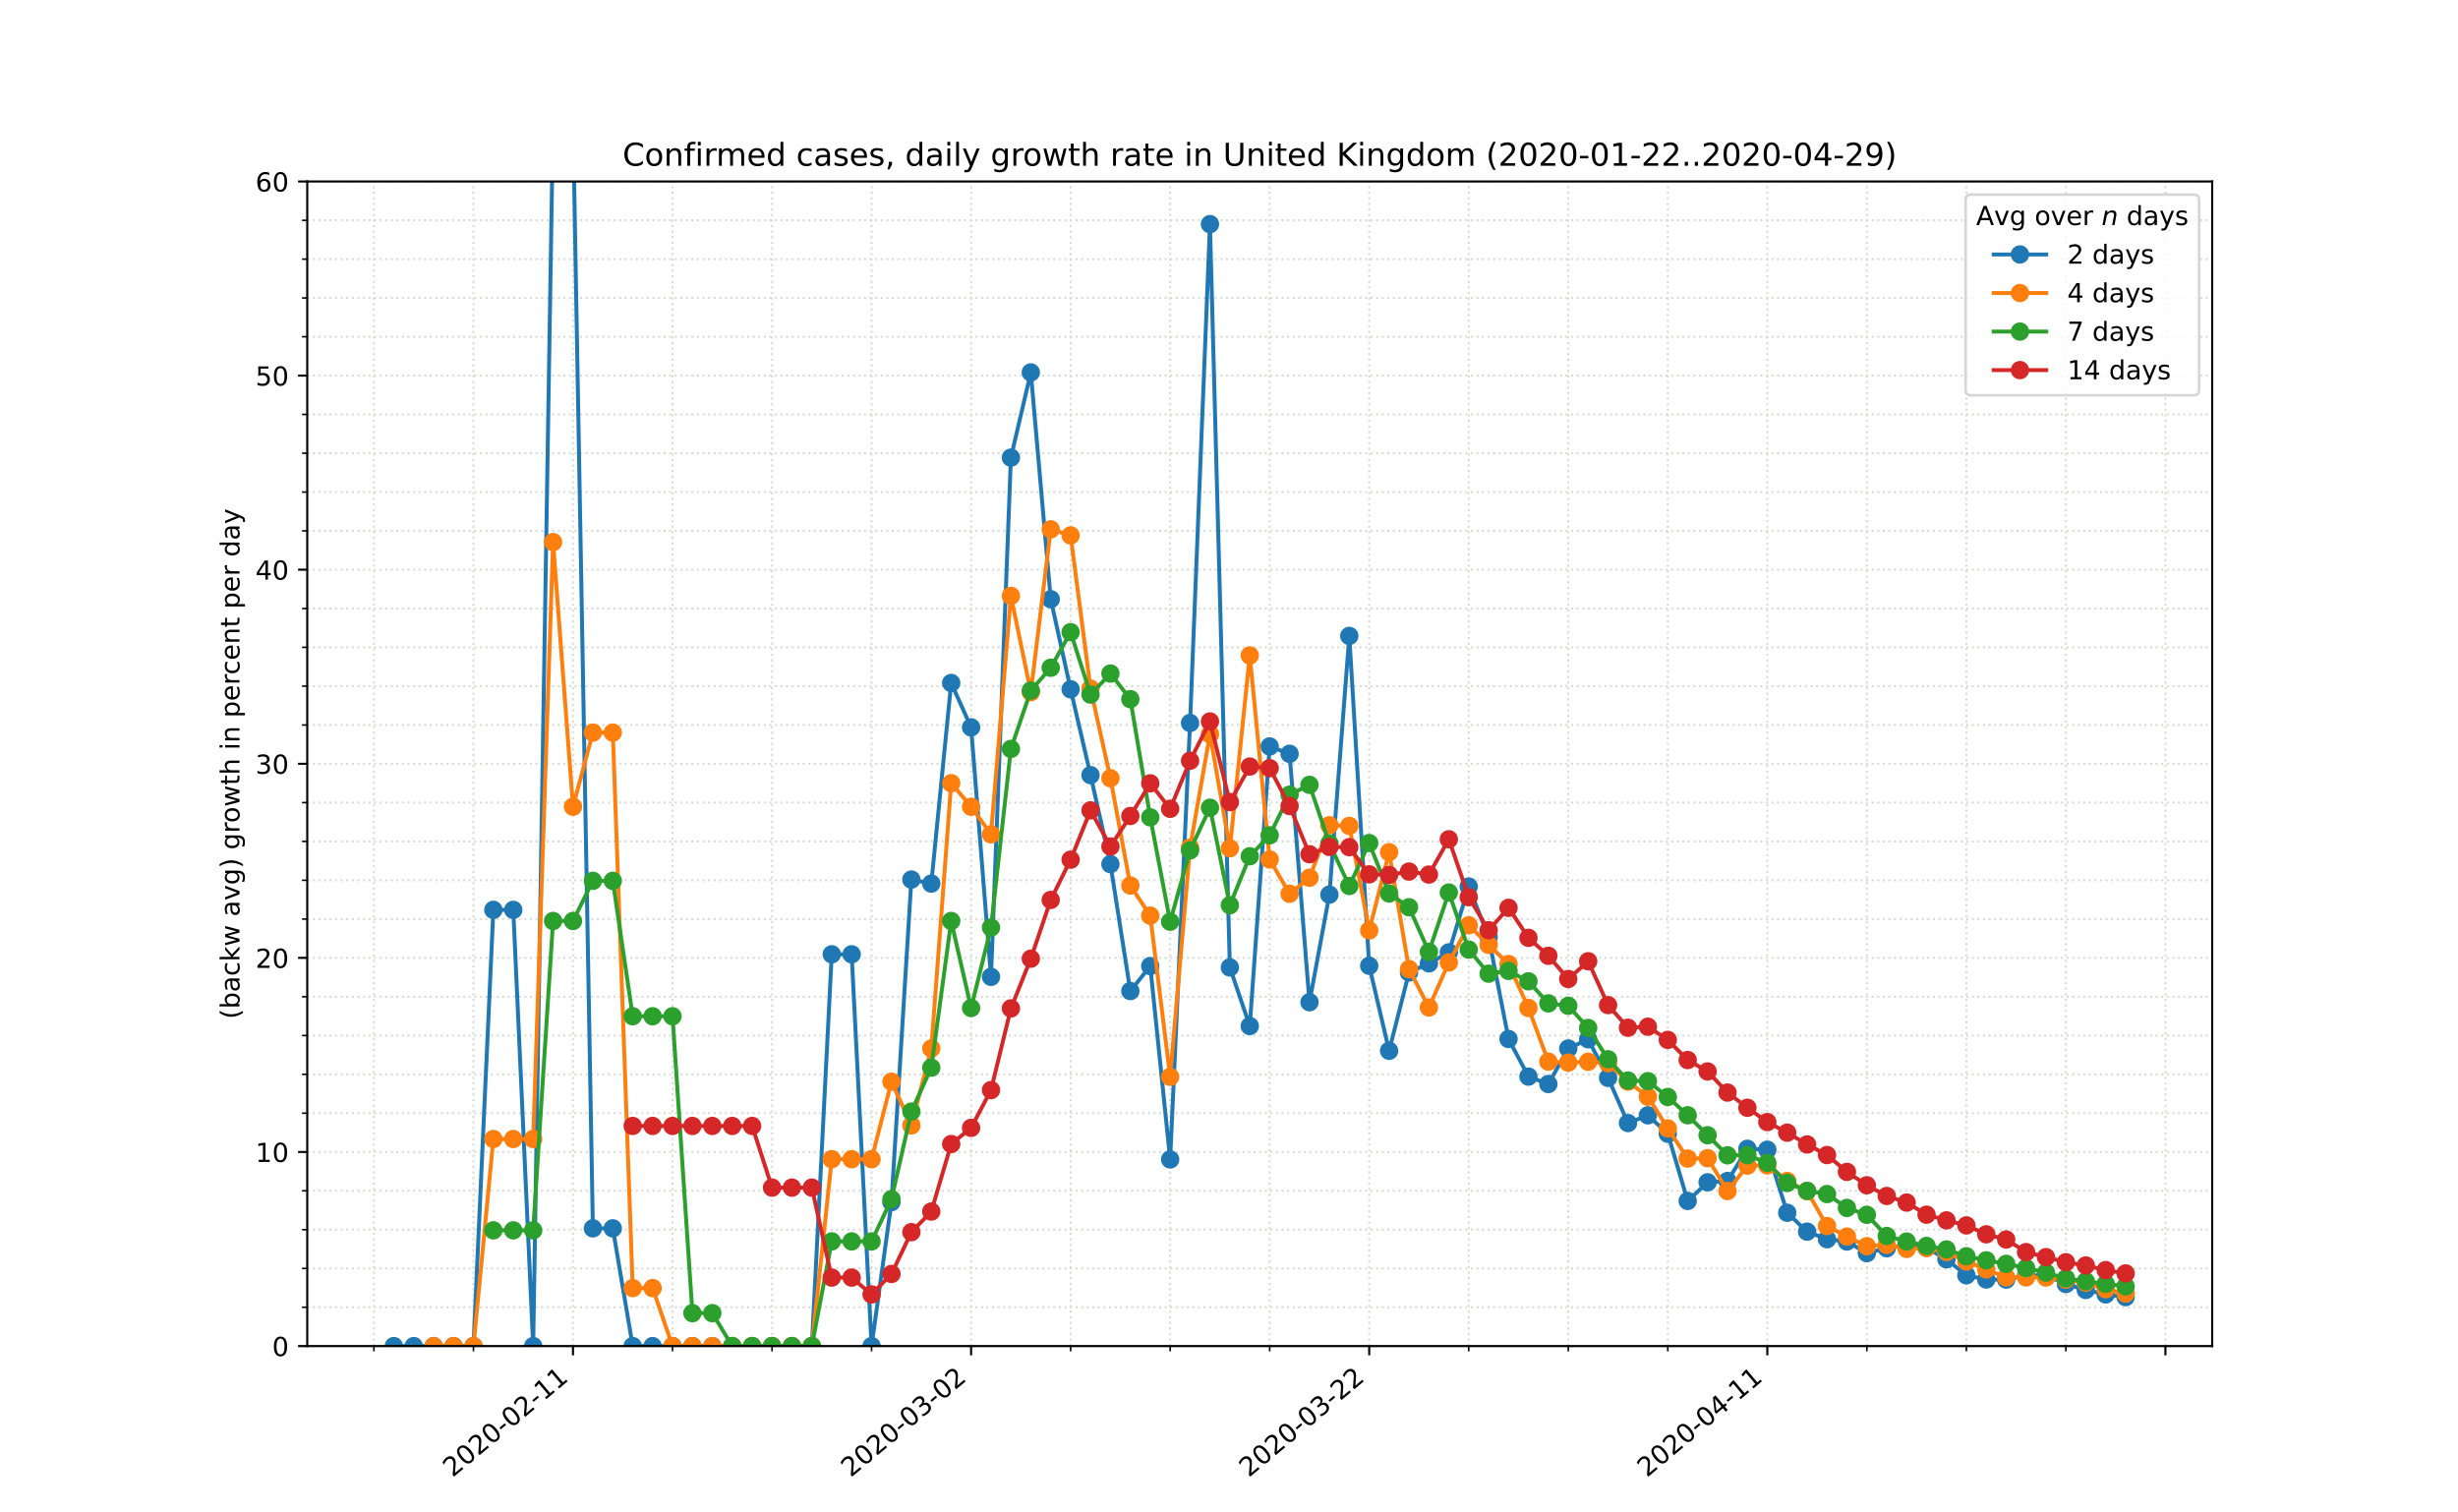 <?xml version="1.0" encoding="utf-8" standalone="no"?>
<!DOCTYPE svg PUBLIC "-//W3C//DTD SVG 1.1//EN"
  "http://www.w3.org/Graphics/SVG/1.1/DTD/svg11.dtd">
<!-- Created with matplotlib (https://matplotlib.org/) -->
<svg height="576pt" version="1.1" viewBox="0 0 936 576" width="936pt" xmlns="http://www.w3.org/2000/svg" xmlns:xlink="http://www.w3.org/1999/xlink">
 <defs>
  <style type="text/css">
*{stroke-linecap:butt;stroke-linejoin:round;}
  </style>
 </defs>
 <g id="figure_1">
  <g id="patch_1">
   <path d="M 0 576 
L 936 576 
L 936 0 
L 0 0 
z
" style="fill:#ffffff;"/>
  </g>
  <g id="axes_1">
   <g id="patch_2">
    <path d="M 117 512.64 
L 842.4 512.64 
L 842.4 69.12 
L 117 69.12 
z
" style="fill:#ffffff;"/>
   </g>
   <g id="matplotlib.axis_1">
    <g id="xtick_1">
     <g id="line2d_1">
      <path clip-path="url(#p48aad2e3b7)" d="M 218.192 512.64 
L 218.192 69.12 
" style="fill:none;stroke:#d8dcd6;stroke-dasharray:0.8,1.32;stroke-dashoffset:0;stroke-width:0.8;"/>
     </g>
     <g id="line2d_2">
      <defs>
       <path d="M 0 0 
L 0 3.5 
" id="m4ced6d02cb" style="stroke:#000000;stroke-width:0.8;"/>
      </defs>
      <g>
       <use style="stroke:#000000;stroke-width:0.8;" x="218.192" xlink:href="#m4ced6d02cb" y="512.64"/>
      </g>
     </g>
     <g id="text_1">
      <!-- 2020-02-11 -->
      <defs>
       <path d="M 19.188 8.297 
L 53.609 8.297 
L 53.609 0 
L 7.328 0 
L 7.328 8.297 
Q 12.938 14.109 22.625 23.891 
Q 32.328 33.688 34.812 36.531 
Q 39.547 41.844 41.422 45.531 
Q 43.312 49.219 43.312 52.781 
Q 43.312 58.594 39.234 62.25 
Q 35.156 65.922 28.609 65.922 
Q 23.969 65.922 18.812 64.312 
Q 13.672 62.703 7.812 59.422 
L 7.812 69.391 
Q 13.766 71.781 18.938 73 
Q 24.125 74.219 28.422 74.219 
Q 39.75 74.219 46.484 68.547 
Q 53.219 62.891 53.219 53.422 
Q 53.219 48.922 51.531 44.891 
Q 49.859 40.875 45.406 35.406 
Q 44.188 33.984 37.641 27.219 
Q 31.109 20.453 19.188 8.297 
z
" id="DejaVuSans-50"/>
       <path d="M 31.781 66.406 
Q 24.172 66.406 20.328 58.906 
Q 16.5 51.422 16.5 36.375 
Q 16.5 21.391 20.328 13.891 
Q 24.172 6.391 31.781 6.391 
Q 39.453 6.391 43.281 13.891 
Q 47.125 21.391 47.125 36.375 
Q 47.125 51.422 43.281 58.906 
Q 39.453 66.406 31.781 66.406 
z
M 31.781 74.219 
Q 44.047 74.219 50.516 64.516 
Q 56.984 54.828 56.984 36.375 
Q 56.984 17.969 50.516 8.266 
Q 44.047 -1.422 31.781 -1.422 
Q 19.531 -1.422 13.062 8.266 
Q 6.594 17.969 6.594 36.375 
Q 6.594 54.828 13.062 64.516 
Q 19.531 74.219 31.781 74.219 
z
" id="DejaVuSans-48"/>
       <path d="M 4.891 31.391 
L 31.203 31.391 
L 31.203 23.391 
L 4.891 23.391 
z
" id="DejaVuSans-45"/>
       <path d="M 12.406 8.297 
L 28.516 8.297 
L 28.516 63.922 
L 10.984 60.406 
L 10.984 69.391 
L 28.422 72.906 
L 38.281 72.906 
L 38.281 8.297 
L 54.391 8.297 
L 54.391 0 
L 12.406 0 
z
" id="DejaVuSans-49"/>
      </defs>
      <g transform="translate(172.336 562.817)rotate(-40)scale(0.1 -0.1)">
       <use xlink:href="#DejaVuSans-50"/>
       <use x="63.623" xlink:href="#DejaVuSans-48"/>
       <use x="127.246" xlink:href="#DejaVuSans-50"/>
       <use x="190.869" xlink:href="#DejaVuSans-48"/>
       <use x="254.492" xlink:href="#DejaVuSans-45"/>
       <use x="290.576" xlink:href="#DejaVuSans-48"/>
       <use x="354.199" xlink:href="#DejaVuSans-50"/>
       <use x="417.822" xlink:href="#DejaVuSans-45"/>
       <use x="453.906" xlink:href="#DejaVuSans-49"/>
       <use x="517.529" xlink:href="#DejaVuSans-49"/>
      </g>
     </g>
    </g>
    <g id="xtick_2">
     <g id="line2d_3">
      <path clip-path="url(#p48aad2e3b7)" d="M 369.791 512.64 
L 369.791 69.12 
" style="fill:none;stroke:#d8dcd6;stroke-dasharray:0.8,1.32;stroke-dashoffset:0;stroke-width:0.8;"/>
     </g>
     <g id="line2d_4">
      <g>
       <use style="stroke:#000000;stroke-width:0.8;" x="369.791" xlink:href="#m4ced6d02cb" y="512.64"/>
      </g>
     </g>
     <g id="text_2">
      <!-- 2020-03-02 -->
      <defs>
       <path d="M 40.578 39.312 
Q 47.656 37.797 51.625 33 
Q 55.609 28.219 55.609 21.188 
Q 55.609 10.406 48.188 4.484 
Q 40.766 -1.422 27.094 -1.422 
Q 22.516 -1.422 17.656 -0.516 
Q 12.797 0.391 7.625 2.203 
L 7.625 11.719 
Q 11.719 9.328 16.594 8.109 
Q 21.484 6.891 26.812 6.891 
Q 36.078 6.891 40.938 10.547 
Q 45.797 14.203 45.797 21.188 
Q 45.797 27.641 41.281 31.266 
Q 36.766 34.906 28.719 34.906 
L 20.219 34.906 
L 20.219 43.016 
L 29.109 43.016 
Q 36.375 43.016 40.234 45.922 
Q 44.094 48.828 44.094 54.297 
Q 44.094 59.906 40.109 62.906 
Q 36.141 65.922 28.719 65.922 
Q 24.656 65.922 20.016 65.031 
Q 15.375 64.156 9.812 62.312 
L 9.812 71.094 
Q 15.438 72.656 20.344 73.438 
Q 25.25 74.219 29.594 74.219 
Q 40.828 74.219 47.359 69.109 
Q 53.906 64.016 53.906 55.328 
Q 53.906 49.266 50.438 45.094 
Q 46.969 40.922 40.578 39.312 
z
" id="DejaVuSans-51"/>
      </defs>
      <g transform="translate(323.935 562.817)rotate(-40)scale(0.1 -0.1)">
       <use xlink:href="#DejaVuSans-50"/>
       <use x="63.623" xlink:href="#DejaVuSans-48"/>
       <use x="127.246" xlink:href="#DejaVuSans-50"/>
       <use x="190.869" xlink:href="#DejaVuSans-48"/>
       <use x="254.492" xlink:href="#DejaVuSans-45"/>
       <use x="290.576" xlink:href="#DejaVuSans-48"/>
       <use x="354.199" xlink:href="#DejaVuSans-51"/>
       <use x="417.822" xlink:href="#DejaVuSans-45"/>
       <use x="453.906" xlink:href="#DejaVuSans-48"/>
       <use x="517.529" xlink:href="#DejaVuSans-50"/>
      </g>
     </g>
    </g>
    <g id="xtick_3">
     <g id="line2d_5">
      <path clip-path="url(#p48aad2e3b7)" d="M 521.39 512.64 
L 521.39 69.12 
" style="fill:none;stroke:#d8dcd6;stroke-dasharray:0.8,1.32;stroke-dashoffset:0;stroke-width:0.8;"/>
     </g>
     <g id="line2d_6">
      <g>
       <use style="stroke:#000000;stroke-width:0.8;" x="521.39" xlink:href="#m4ced6d02cb" y="512.64"/>
      </g>
     </g>
     <g id="text_3">
      <!-- 2020-03-22 -->
      <g transform="translate(475.534 562.817)rotate(-40)scale(0.1 -0.1)">
       <use xlink:href="#DejaVuSans-50"/>
       <use x="63.623" xlink:href="#DejaVuSans-48"/>
       <use x="127.246" xlink:href="#DejaVuSans-50"/>
       <use x="190.869" xlink:href="#DejaVuSans-48"/>
       <use x="254.492" xlink:href="#DejaVuSans-45"/>
       <use x="290.576" xlink:href="#DejaVuSans-48"/>
       <use x="354.199" xlink:href="#DejaVuSans-51"/>
       <use x="417.822" xlink:href="#DejaVuSans-45"/>
       <use x="453.906" xlink:href="#DejaVuSans-50"/>
       <use x="517.529" xlink:href="#DejaVuSans-50"/>
      </g>
     </g>
    </g>
    <g id="xtick_4">
     <g id="line2d_7">
      <path clip-path="url(#p48aad2e3b7)" d="M 672.988 512.64 
L 672.988 69.12 
" style="fill:none;stroke:#d8dcd6;stroke-dasharray:0.8,1.32;stroke-dashoffset:0;stroke-width:0.8;"/>
     </g>
     <g id="line2d_8">
      <g>
       <use style="stroke:#000000;stroke-width:0.8;" x="672.988" xlink:href="#m4ced6d02cb" y="512.64"/>
      </g>
     </g>
     <g id="text_4">
      <!-- 2020-04-11 -->
      <defs>
       <path d="M 37.797 64.312 
L 12.891 25.391 
L 37.797 25.391 
z
M 35.203 72.906 
L 47.609 72.906 
L 47.609 25.391 
L 58.016 25.391 
L 58.016 17.188 
L 47.609 17.188 
L 47.609 0 
L 37.797 0 
L 37.797 17.188 
L 4.891 17.188 
L 4.891 26.703 
z
" id="DejaVuSans-52"/>
      </defs>
      <g transform="translate(627.132 562.817)rotate(-40)scale(0.1 -0.1)">
       <use xlink:href="#DejaVuSans-50"/>
       <use x="63.623" xlink:href="#DejaVuSans-48"/>
       <use x="127.246" xlink:href="#DejaVuSans-50"/>
       <use x="190.869" xlink:href="#DejaVuSans-48"/>
       <use x="254.492" xlink:href="#DejaVuSans-45"/>
       <use x="290.576" xlink:href="#DejaVuSans-48"/>
       <use x="354.199" xlink:href="#DejaVuSans-52"/>
       <use x="417.822" xlink:href="#DejaVuSans-45"/>
       <use x="453.906" xlink:href="#DejaVuSans-49"/>
       <use x="517.529" xlink:href="#DejaVuSans-49"/>
      </g>
     </g>
    </g>
    <g id="xtick_5">
     <g id="line2d_9">
      <path clip-path="url(#p48aad2e3b7)" d="M 824.587 512.64 
L 824.587 69.12 
" style="fill:none;stroke:#d8dcd6;stroke-dasharray:0.8,1.32;stroke-dashoffset:0;stroke-width:0.8;"/>
     </g>
     <g id="line2d_10">
      <g>
       <use style="stroke:#000000;stroke-width:0.8;" x="824.587" xlink:href="#m4ced6d02cb" y="512.64"/>
      </g>
     </g>
    </g>
    <g id="xtick_6">
     <g id="line2d_11">
      <path clip-path="url(#p48aad2e3b7)" d="M 142.393 512.64 
L 142.393 69.12 
" style="fill:none;stroke:#d8dcd6;stroke-dasharray:0.8,1.32;stroke-dashoffset:0;stroke-width:0.8;"/>
     </g>
     <g id="line2d_12">
      <defs>
       <path d="M 0 0 
L 0 2 
" id="m66804a6f7a" style="stroke:#000000;stroke-width:0.6;"/>
      </defs>
      <g>
       <use style="stroke:#000000;stroke-width:0.6;" x="142.393" xlink:href="#m66804a6f7a" y="512.64"/>
      </g>
     </g>
    </g>
    <g id="xtick_7">
     <g id="line2d_13">
      <path clip-path="url(#p48aad2e3b7)" d="M 180.292 512.64 
L 180.292 69.12 
" style="fill:none;stroke:#d8dcd6;stroke-dasharray:0.8,1.32;stroke-dashoffset:0;stroke-width:0.8;"/>
     </g>
     <g id="line2d_14">
      <g>
       <use style="stroke:#000000;stroke-width:0.6;" x="180.292" xlink:href="#m66804a6f7a" y="512.64"/>
      </g>
     </g>
    </g>
    <g id="xtick_8">
     <g id="line2d_15">
      <path clip-path="url(#p48aad2e3b7)" d="M 256.092 512.64 
L 256.092 69.12 
" style="fill:none;stroke:#d8dcd6;stroke-dasharray:0.8,1.32;stroke-dashoffset:0;stroke-width:0.8;"/>
     </g>
     <g id="line2d_16">
      <g>
       <use style="stroke:#000000;stroke-width:0.6;" x="256.092" xlink:href="#m66804a6f7a" y="512.64"/>
      </g>
     </g>
    </g>
    <g id="xtick_9">
     <g id="line2d_17">
      <path clip-path="url(#p48aad2e3b7)" d="M 293.992 512.64 
L 293.992 69.12 
" style="fill:none;stroke:#d8dcd6;stroke-dasharray:0.8,1.32;stroke-dashoffset:0;stroke-width:0.8;"/>
     </g>
     <g id="line2d_18">
      <g>
       <use style="stroke:#000000;stroke-width:0.6;" x="293.992" xlink:href="#m66804a6f7a" y="512.64"/>
      </g>
     </g>
    </g>
    <g id="xtick_10">
     <g id="line2d_19">
      <path clip-path="url(#p48aad2e3b7)" d="M 331.891 512.64 
L 331.891 69.12 
" style="fill:none;stroke:#d8dcd6;stroke-dasharray:0.8,1.32;stroke-dashoffset:0;stroke-width:0.8;"/>
     </g>
     <g id="line2d_20">
      <g>
       <use style="stroke:#000000;stroke-width:0.6;" x="331.891" xlink:href="#m66804a6f7a" y="512.64"/>
      </g>
     </g>
    </g>
    <g id="xtick_11">
     <g id="line2d_21">
      <path clip-path="url(#p48aad2e3b7)" d="M 407.691 512.64 
L 407.691 69.12 
" style="fill:none;stroke:#d8dcd6;stroke-dasharray:0.8,1.32;stroke-dashoffset:0;stroke-width:0.8;"/>
     </g>
     <g id="line2d_22">
      <g>
       <use style="stroke:#000000;stroke-width:0.6;" x="407.691" xlink:href="#m66804a6f7a" y="512.64"/>
      </g>
     </g>
    </g>
    <g id="xtick_12">
     <g id="line2d_23">
      <path clip-path="url(#p48aad2e3b7)" d="M 445.59 512.64 
L 445.59 69.12 
" style="fill:none;stroke:#d8dcd6;stroke-dasharray:0.8,1.32;stroke-dashoffset:0;stroke-width:0.8;"/>
     </g>
     <g id="line2d_24">
      <g>
       <use style="stroke:#000000;stroke-width:0.6;" x="445.59" xlink:href="#m66804a6f7a" y="512.64"/>
      </g>
     </g>
    </g>
    <g id="xtick_13">
     <g id="line2d_25">
      <path clip-path="url(#p48aad2e3b7)" d="M 483.49 512.64 
L 483.49 69.12 
" style="fill:none;stroke:#d8dcd6;stroke-dasharray:0.8,1.32;stroke-dashoffset:0;stroke-width:0.8;"/>
     </g>
     <g id="line2d_26">
      <g>
       <use style="stroke:#000000;stroke-width:0.6;" x="483.49" xlink:href="#m66804a6f7a" y="512.64"/>
      </g>
     </g>
    </g>
    <g id="xtick_14">
     <g id="line2d_27">
      <path clip-path="url(#p48aad2e3b7)" d="M 559.289 512.64 
L 559.289 69.12 
" style="fill:none;stroke:#d8dcd6;stroke-dasharray:0.8,1.32;stroke-dashoffset:0;stroke-width:0.8;"/>
     </g>
     <g id="line2d_28">
      <g>
       <use style="stroke:#000000;stroke-width:0.6;" x="559.289" xlink:href="#m66804a6f7a" y="512.64"/>
      </g>
     </g>
    </g>
    <g id="xtick_15">
     <g id="line2d_29">
      <path clip-path="url(#p48aad2e3b7)" d="M 597.189 512.64 
L 597.189 69.12 
" style="fill:none;stroke:#d8dcd6;stroke-dasharray:0.8,1.32;stroke-dashoffset:0;stroke-width:0.8;"/>
     </g>
     <g id="line2d_30">
      <g>
       <use style="stroke:#000000;stroke-width:0.6;" x="597.189" xlink:href="#m66804a6f7a" y="512.64"/>
      </g>
     </g>
    </g>
    <g id="xtick_16">
     <g id="line2d_31">
      <path clip-path="url(#p48aad2e3b7)" d="M 635.089 512.64 
L 635.089 69.12 
" style="fill:none;stroke:#d8dcd6;stroke-dasharray:0.8,1.32;stroke-dashoffset:0;stroke-width:0.8;"/>
     </g>
     <g id="line2d_32">
      <g>
       <use style="stroke:#000000;stroke-width:0.6;" x="635.089" xlink:href="#m66804a6f7a" y="512.64"/>
      </g>
     </g>
    </g>
    <g id="xtick_17">
     <g id="line2d_33">
      <path clip-path="url(#p48aad2e3b7)" d="M 710.888 512.64 
L 710.888 69.12 
" style="fill:none;stroke:#d8dcd6;stroke-dasharray:0.8,1.32;stroke-dashoffset:0;stroke-width:0.8;"/>
     </g>
     <g id="line2d_34">
      <g>
       <use style="stroke:#000000;stroke-width:0.6;" x="710.888" xlink:href="#m66804a6f7a" y="512.64"/>
      </g>
     </g>
    </g>
    <g id="xtick_18">
     <g id="line2d_35">
      <path clip-path="url(#p48aad2e3b7)" d="M 748.788 512.64 
L 748.788 69.12 
" style="fill:none;stroke:#d8dcd6;stroke-dasharray:0.8,1.32;stroke-dashoffset:0;stroke-width:0.8;"/>
     </g>
     <g id="line2d_36">
      <g>
       <use style="stroke:#000000;stroke-width:0.6;" x="748.788" xlink:href="#m66804a6f7a" y="512.64"/>
      </g>
     </g>
    </g>
    <g id="xtick_19">
     <g id="line2d_37">
      <path clip-path="url(#p48aad2e3b7)" d="M 786.687 512.64 
L 786.687 69.12 
" style="fill:none;stroke:#d8dcd6;stroke-dasharray:0.8,1.32;stroke-dashoffset:0;stroke-width:0.8;"/>
     </g>
     <g id="line2d_38">
      <g>
       <use style="stroke:#000000;stroke-width:0.6;" x="786.687" xlink:href="#m66804a6f7a" y="512.64"/>
      </g>
     </g>
    </g>
   </g>
   <g id="matplotlib.axis_2">
    <g id="ytick_1">
     <g id="line2d_39">
      <path clip-path="url(#p48aad2e3b7)" d="M 117 512.64 
L 842.4 512.64 
" style="fill:none;stroke:#d8dcd6;stroke-dasharray:0.8,1.32;stroke-dashoffset:0;stroke-width:0.8;"/>
     </g>
     <g id="line2d_40">
      <defs>
       <path d="M 0 0 
L -3.5 0 
" id="me35ce3975d" style="stroke:#000000;stroke-width:0.8;"/>
      </defs>
      <g>
       <use style="stroke:#000000;stroke-width:0.8;" x="117" xlink:href="#me35ce3975d" y="512.64"/>
      </g>
     </g>
     <g id="text_5">
      <!-- 0 -->
      <g transform="translate(103.638 516.439)scale(0.1 -0.1)">
       <use xlink:href="#DejaVuSans-48"/>
      </g>
     </g>
    </g>
    <g id="ytick_2">
     <g id="line2d_41">
      <path clip-path="url(#p48aad2e3b7)" d="M 117 438.72 
L 842.4 438.72 
" style="fill:none;stroke:#d8dcd6;stroke-dasharray:0.8,1.32;stroke-dashoffset:0;stroke-width:0.8;"/>
     </g>
     <g id="line2d_42">
      <g>
       <use style="stroke:#000000;stroke-width:0.8;" x="117" xlink:href="#me35ce3975d" y="438.72"/>
      </g>
     </g>
     <g id="text_6">
      <!-- 10 -->
      <g transform="translate(97.275 442.519)scale(0.1 -0.1)">
       <use xlink:href="#DejaVuSans-49"/>
       <use x="63.623" xlink:href="#DejaVuSans-48"/>
      </g>
     </g>
    </g>
    <g id="ytick_3">
     <g id="line2d_43">
      <path clip-path="url(#p48aad2e3b7)" d="M 117 364.8 
L 842.4 364.8 
" style="fill:none;stroke:#d8dcd6;stroke-dasharray:0.8,1.32;stroke-dashoffset:0;stroke-width:0.8;"/>
     </g>
     <g id="line2d_44">
      <g>
       <use style="stroke:#000000;stroke-width:0.8;" x="117" xlink:href="#me35ce3975d" y="364.8"/>
      </g>
     </g>
     <g id="text_7">
      <!-- 20 -->
      <g transform="translate(97.275 368.599)scale(0.1 -0.1)">
       <use xlink:href="#DejaVuSans-50"/>
       <use x="63.623" xlink:href="#DejaVuSans-48"/>
      </g>
     </g>
    </g>
    <g id="ytick_4">
     <g id="line2d_45">
      <path clip-path="url(#p48aad2e3b7)" d="M 117 290.88 
L 842.4 290.88 
" style="fill:none;stroke:#d8dcd6;stroke-dasharray:0.8,1.32;stroke-dashoffset:0;stroke-width:0.8;"/>
     </g>
     <g id="line2d_46">
      <g>
       <use style="stroke:#000000;stroke-width:0.8;" x="117" xlink:href="#me35ce3975d" y="290.88"/>
      </g>
     </g>
     <g id="text_8">
      <!-- 30 -->
      <g transform="translate(97.275 294.679)scale(0.1 -0.1)">
       <use xlink:href="#DejaVuSans-51"/>
       <use x="63.623" xlink:href="#DejaVuSans-48"/>
      </g>
     </g>
    </g>
    <g id="ytick_5">
     <g id="line2d_47">
      <path clip-path="url(#p48aad2e3b7)" d="M 117 216.96 
L 842.4 216.96 
" style="fill:none;stroke:#d8dcd6;stroke-dasharray:0.8,1.32;stroke-dashoffset:0;stroke-width:0.8;"/>
     </g>
     <g id="line2d_48">
      <g>
       <use style="stroke:#000000;stroke-width:0.8;" x="117" xlink:href="#me35ce3975d" y="216.96"/>
      </g>
     </g>
     <g id="text_9">
      <!-- 40 -->
      <g transform="translate(97.275 220.759)scale(0.1 -0.1)">
       <use xlink:href="#DejaVuSans-52"/>
       <use x="63.623" xlink:href="#DejaVuSans-48"/>
      </g>
     </g>
    </g>
    <g id="ytick_6">
     <g id="line2d_49">
      <path clip-path="url(#p48aad2e3b7)" d="M 117 143.04 
L 842.4 143.04 
" style="fill:none;stroke:#d8dcd6;stroke-dasharray:0.8,1.32;stroke-dashoffset:0;stroke-width:0.8;"/>
     </g>
     <g id="line2d_50">
      <g>
       <use style="stroke:#000000;stroke-width:0.8;" x="117" xlink:href="#me35ce3975d" y="143.04"/>
      </g>
     </g>
     <g id="text_10">
      <!-- 50 -->
      <defs>
       <path d="M 10.797 72.906 
L 49.516 72.906 
L 49.516 64.594 
L 19.828 64.594 
L 19.828 46.734 
Q 21.969 47.469 24.109 47.828 
Q 26.266 48.188 28.422 48.188 
Q 40.625 48.188 47.75 41.5 
Q 54.891 34.812 54.891 23.391 
Q 54.891 11.625 47.562 5.094 
Q 40.234 -1.422 26.906 -1.422 
Q 22.312 -1.422 17.547 -0.641 
Q 12.797 0.141 7.719 1.703 
L 7.719 11.625 
Q 12.109 9.234 16.797 8.062 
Q 21.484 6.891 26.703 6.891 
Q 35.156 6.891 40.078 11.328 
Q 45.016 15.766 45.016 23.391 
Q 45.016 31 40.078 35.438 
Q 35.156 39.891 26.703 39.891 
Q 22.75 39.891 18.812 39.016 
Q 14.891 38.141 10.797 36.281 
z
" id="DejaVuSans-53"/>
      </defs>
      <g transform="translate(97.275 146.839)scale(0.1 -0.1)">
       <use xlink:href="#DejaVuSans-53"/>
       <use x="63.623" xlink:href="#DejaVuSans-48"/>
      </g>
     </g>
    </g>
    <g id="ytick_7">
     <g id="line2d_51">
      <path clip-path="url(#p48aad2e3b7)" d="M 117 69.12 
L 842.4 69.12 
" style="fill:none;stroke:#d8dcd6;stroke-dasharray:0.8,1.32;stroke-dashoffset:0;stroke-width:0.8;"/>
     </g>
     <g id="line2d_52">
      <g>
       <use style="stroke:#000000;stroke-width:0.8;" x="117" xlink:href="#me35ce3975d" y="69.12"/>
      </g>
     </g>
     <g id="text_11">
      <!-- 60 -->
      <defs>
       <path d="M 33.016 40.375 
Q 26.375 40.375 22.484 35.828 
Q 18.609 31.297 18.609 23.391 
Q 18.609 15.531 22.484 10.953 
Q 26.375 6.391 33.016 6.391 
Q 39.656 6.391 43.531 10.953 
Q 47.406 15.531 47.406 23.391 
Q 47.406 31.297 43.531 35.828 
Q 39.656 40.375 33.016 40.375 
z
M 52.594 71.297 
L 52.594 62.312 
Q 48.875 64.062 45.094 64.984 
Q 41.312 65.922 37.594 65.922 
Q 27.828 65.922 22.672 59.328 
Q 17.531 52.734 16.797 39.406 
Q 19.672 43.656 24.016 45.922 
Q 28.375 48.188 33.594 48.188 
Q 44.578 48.188 50.953 41.516 
Q 57.328 34.859 57.328 23.391 
Q 57.328 12.156 50.688 5.359 
Q 44.047 -1.422 33.016 -1.422 
Q 20.359 -1.422 13.672 8.266 
Q 6.984 17.969 6.984 36.375 
Q 6.984 53.656 15.188 63.938 
Q 23.391 74.219 37.203 74.219 
Q 40.922 74.219 44.703 73.484 
Q 48.484 72.75 52.594 71.297 
z
" id="DejaVuSans-54"/>
      </defs>
      <g transform="translate(97.275 72.919)scale(0.1 -0.1)">
       <use xlink:href="#DejaVuSans-54"/>
       <use x="63.623" xlink:href="#DejaVuSans-48"/>
      </g>
     </g>
    </g>
    <g id="ytick_8">
     <g id="line2d_53">
      <path clip-path="url(#p48aad2e3b7)" d="M 117 497.856 
L 842.4 497.856 
" style="fill:none;stroke:#d8dcd6;stroke-dasharray:0.8,1.32;stroke-dashoffset:0;stroke-width:0.8;"/>
     </g>
     <g id="line2d_54">
      <defs>
       <path d="M 0 0 
L -2 0 
" id="m0c5c731abc" style="stroke:#000000;stroke-width:0.6;"/>
      </defs>
      <g>
       <use style="stroke:#000000;stroke-width:0.6;" x="117" xlink:href="#m0c5c731abc" y="497.856"/>
      </g>
     </g>
    </g>
    <g id="ytick_9">
     <g id="line2d_55">
      <path clip-path="url(#p48aad2e3b7)" d="M 117 483.072 
L 842.4 483.072 
" style="fill:none;stroke:#d8dcd6;stroke-dasharray:0.8,1.32;stroke-dashoffset:0;stroke-width:0.8;"/>
     </g>
     <g id="line2d_56">
      <g>
       <use style="stroke:#000000;stroke-width:0.6;" x="117" xlink:href="#m0c5c731abc" y="483.072"/>
      </g>
     </g>
    </g>
    <g id="ytick_10">
     <g id="line2d_57">
      <path clip-path="url(#p48aad2e3b7)" d="M 117 468.288 
L 842.4 468.288 
" style="fill:none;stroke:#d8dcd6;stroke-dasharray:0.8,1.32;stroke-dashoffset:0;stroke-width:0.8;"/>
     </g>
     <g id="line2d_58">
      <g>
       <use style="stroke:#000000;stroke-width:0.6;" x="117" xlink:href="#m0c5c731abc" y="468.288"/>
      </g>
     </g>
    </g>
    <g id="ytick_11">
     <g id="line2d_59">
      <path clip-path="url(#p48aad2e3b7)" d="M 117 453.504 
L 842.4 453.504 
" style="fill:none;stroke:#d8dcd6;stroke-dasharray:0.8,1.32;stroke-dashoffset:0;stroke-width:0.8;"/>
     </g>
     <g id="line2d_60">
      <g>
       <use style="stroke:#000000;stroke-width:0.6;" x="117" xlink:href="#m0c5c731abc" y="453.504"/>
      </g>
     </g>
    </g>
    <g id="ytick_12">
     <g id="line2d_61">
      <path clip-path="url(#p48aad2e3b7)" d="M 117 423.936 
L 842.4 423.936 
" style="fill:none;stroke:#d8dcd6;stroke-dasharray:0.8,1.32;stroke-dashoffset:0;stroke-width:0.8;"/>
     </g>
     <g id="line2d_62">
      <g>
       <use style="stroke:#000000;stroke-width:0.6;" x="117" xlink:href="#m0c5c731abc" y="423.936"/>
      </g>
     </g>
    </g>
    <g id="ytick_13">
     <g id="line2d_63">
      <path clip-path="url(#p48aad2e3b7)" d="M 117 409.152 
L 842.4 409.152 
" style="fill:none;stroke:#d8dcd6;stroke-dasharray:0.8,1.32;stroke-dashoffset:0;stroke-width:0.8;"/>
     </g>
     <g id="line2d_64">
      <g>
       <use style="stroke:#000000;stroke-width:0.6;" x="117" xlink:href="#m0c5c731abc" y="409.152"/>
      </g>
     </g>
    </g>
    <g id="ytick_14">
     <g id="line2d_65">
      <path clip-path="url(#p48aad2e3b7)" d="M 117 394.368 
L 842.4 394.368 
" style="fill:none;stroke:#d8dcd6;stroke-dasharray:0.8,1.32;stroke-dashoffset:0;stroke-width:0.8;"/>
     </g>
     <g id="line2d_66">
      <g>
       <use style="stroke:#000000;stroke-width:0.6;" x="117" xlink:href="#m0c5c731abc" y="394.368"/>
      </g>
     </g>
    </g>
    <g id="ytick_15">
     <g id="line2d_67">
      <path clip-path="url(#p48aad2e3b7)" d="M 117 379.584 
L 842.4 379.584 
" style="fill:none;stroke:#d8dcd6;stroke-dasharray:0.8,1.32;stroke-dashoffset:0;stroke-width:0.8;"/>
     </g>
     <g id="line2d_68">
      <g>
       <use style="stroke:#000000;stroke-width:0.6;" x="117" xlink:href="#m0c5c731abc" y="379.584"/>
      </g>
     </g>
    </g>
    <g id="ytick_16">
     <g id="line2d_69">
      <path clip-path="url(#p48aad2e3b7)" d="M 117 350.016 
L 842.4 350.016 
" style="fill:none;stroke:#d8dcd6;stroke-dasharray:0.8,1.32;stroke-dashoffset:0;stroke-width:0.8;"/>
     </g>
     <g id="line2d_70">
      <g>
       <use style="stroke:#000000;stroke-width:0.6;" x="117" xlink:href="#m0c5c731abc" y="350.016"/>
      </g>
     </g>
    </g>
    <g id="ytick_17">
     <g id="line2d_71">
      <path clip-path="url(#p48aad2e3b7)" d="M 117 335.232 
L 842.4 335.232 
" style="fill:none;stroke:#d8dcd6;stroke-dasharray:0.8,1.32;stroke-dashoffset:0;stroke-width:0.8;"/>
     </g>
     <g id="line2d_72">
      <g>
       <use style="stroke:#000000;stroke-width:0.6;" x="117" xlink:href="#m0c5c731abc" y="335.232"/>
      </g>
     </g>
    </g>
    <g id="ytick_18">
     <g id="line2d_73">
      <path clip-path="url(#p48aad2e3b7)" d="M 117 320.448 
L 842.4 320.448 
" style="fill:none;stroke:#d8dcd6;stroke-dasharray:0.8,1.32;stroke-dashoffset:0;stroke-width:0.8;"/>
     </g>
     <g id="line2d_74">
      <g>
       <use style="stroke:#000000;stroke-width:0.6;" x="117" xlink:href="#m0c5c731abc" y="320.448"/>
      </g>
     </g>
    </g>
    <g id="ytick_19">
     <g id="line2d_75">
      <path clip-path="url(#p48aad2e3b7)" d="M 117 305.664 
L 842.4 305.664 
" style="fill:none;stroke:#d8dcd6;stroke-dasharray:0.8,1.32;stroke-dashoffset:0;stroke-width:0.8;"/>
     </g>
     <g id="line2d_76">
      <g>
       <use style="stroke:#000000;stroke-width:0.6;" x="117" xlink:href="#m0c5c731abc" y="305.664"/>
      </g>
     </g>
    </g>
    <g id="ytick_20">
     <g id="line2d_77">
      <path clip-path="url(#p48aad2e3b7)" d="M 117 276.096 
L 842.4 276.096 
" style="fill:none;stroke:#d8dcd6;stroke-dasharray:0.8,1.32;stroke-dashoffset:0;stroke-width:0.8;"/>
     </g>
     <g id="line2d_78">
      <g>
       <use style="stroke:#000000;stroke-width:0.6;" x="117" xlink:href="#m0c5c731abc" y="276.096"/>
      </g>
     </g>
    </g>
    <g id="ytick_21">
     <g id="line2d_79">
      <path clip-path="url(#p48aad2e3b7)" d="M 117 261.312 
L 842.4 261.312 
" style="fill:none;stroke:#d8dcd6;stroke-dasharray:0.8,1.32;stroke-dashoffset:0;stroke-width:0.8;"/>
     </g>
     <g id="line2d_80">
      <g>
       <use style="stroke:#000000;stroke-width:0.6;" x="117" xlink:href="#m0c5c731abc" y="261.312"/>
      </g>
     </g>
    </g>
    <g id="ytick_22">
     <g id="line2d_81">
      <path clip-path="url(#p48aad2e3b7)" d="M 117 246.528 
L 842.4 246.528 
" style="fill:none;stroke:#d8dcd6;stroke-dasharray:0.8,1.32;stroke-dashoffset:0;stroke-width:0.8;"/>
     </g>
     <g id="line2d_82">
      <g>
       <use style="stroke:#000000;stroke-width:0.6;" x="117" xlink:href="#m0c5c731abc" y="246.528"/>
      </g>
     </g>
    </g>
    <g id="ytick_23">
     <g id="line2d_83">
      <path clip-path="url(#p48aad2e3b7)" d="M 117 231.744 
L 842.4 231.744 
" style="fill:none;stroke:#d8dcd6;stroke-dasharray:0.8,1.32;stroke-dashoffset:0;stroke-width:0.8;"/>
     </g>
     <g id="line2d_84">
      <g>
       <use style="stroke:#000000;stroke-width:0.6;" x="117" xlink:href="#m0c5c731abc" y="231.744"/>
      </g>
     </g>
    </g>
    <g id="ytick_24">
     <g id="line2d_85">
      <path clip-path="url(#p48aad2e3b7)" d="M 117 202.176 
L 842.4 202.176 
" style="fill:none;stroke:#d8dcd6;stroke-dasharray:0.8,1.32;stroke-dashoffset:0;stroke-width:0.8;"/>
     </g>
     <g id="line2d_86">
      <g>
       <use style="stroke:#000000;stroke-width:0.6;" x="117" xlink:href="#m0c5c731abc" y="202.176"/>
      </g>
     </g>
    </g>
    <g id="ytick_25">
     <g id="line2d_87">
      <path clip-path="url(#p48aad2e3b7)" d="M 117 187.392 
L 842.4 187.392 
" style="fill:none;stroke:#d8dcd6;stroke-dasharray:0.8,1.32;stroke-dashoffset:0;stroke-width:0.8;"/>
     </g>
     <g id="line2d_88">
      <g>
       <use style="stroke:#000000;stroke-width:0.6;" x="117" xlink:href="#m0c5c731abc" y="187.392"/>
      </g>
     </g>
    </g>
    <g id="ytick_26">
     <g id="line2d_89">
      <path clip-path="url(#p48aad2e3b7)" d="M 117 172.608 
L 842.4 172.608 
" style="fill:none;stroke:#d8dcd6;stroke-dasharray:0.8,1.32;stroke-dashoffset:0;stroke-width:0.8;"/>
     </g>
     <g id="line2d_90">
      <g>
       <use style="stroke:#000000;stroke-width:0.6;" x="117" xlink:href="#m0c5c731abc" y="172.608"/>
      </g>
     </g>
    </g>
    <g id="ytick_27">
     <g id="line2d_91">
      <path clip-path="url(#p48aad2e3b7)" d="M 117 157.824 
L 842.4 157.824 
" style="fill:none;stroke:#d8dcd6;stroke-dasharray:0.8,1.32;stroke-dashoffset:0;stroke-width:0.8;"/>
     </g>
     <g id="line2d_92">
      <g>
       <use style="stroke:#000000;stroke-width:0.6;" x="117" xlink:href="#m0c5c731abc" y="157.824"/>
      </g>
     </g>
    </g>
    <g id="ytick_28">
     <g id="line2d_93">
      <path clip-path="url(#p48aad2e3b7)" d="M 117 128.256 
L 842.4 128.256 
" style="fill:none;stroke:#d8dcd6;stroke-dasharray:0.8,1.32;stroke-dashoffset:0;stroke-width:0.8;"/>
     </g>
     <g id="line2d_94">
      <g>
       <use style="stroke:#000000;stroke-width:0.6;" x="117" xlink:href="#m0c5c731abc" y="128.256"/>
      </g>
     </g>
    </g>
    <g id="ytick_29">
     <g id="line2d_95">
      <path clip-path="url(#p48aad2e3b7)" d="M 117 113.472 
L 842.4 113.472 
" style="fill:none;stroke:#d8dcd6;stroke-dasharray:0.8,1.32;stroke-dashoffset:0;stroke-width:0.8;"/>
     </g>
     <g id="line2d_96">
      <g>
       <use style="stroke:#000000;stroke-width:0.6;" x="117" xlink:href="#m0c5c731abc" y="113.472"/>
      </g>
     </g>
    </g>
    <g id="ytick_30">
     <g id="line2d_97">
      <path clip-path="url(#p48aad2e3b7)" d="M 117 98.688 
L 842.4 98.688 
" style="fill:none;stroke:#d8dcd6;stroke-dasharray:0.8,1.32;stroke-dashoffset:0;stroke-width:0.8;"/>
     </g>
     <g id="line2d_98">
      <g>
       <use style="stroke:#000000;stroke-width:0.6;" x="117" xlink:href="#m0c5c731abc" y="98.688"/>
      </g>
     </g>
    </g>
    <g id="ytick_31">
     <g id="line2d_99">
      <path clip-path="url(#p48aad2e3b7)" d="M 117 83.904 
L 842.4 83.904 
" style="fill:none;stroke:#d8dcd6;stroke-dasharray:0.8,1.32;stroke-dashoffset:0;stroke-width:0.8;"/>
     </g>
     <g id="line2d_100">
      <g>
       <use style="stroke:#000000;stroke-width:0.6;" x="117" xlink:href="#m0c5c731abc" y="83.904"/>
      </g>
     </g>
    </g>
    <g id="text_12">
     <!-- (backw avg) growth in percent per day -->
     <defs>
      <path d="M 31 75.875 
Q 24.469 64.656 21.281 53.656 
Q 18.109 42.672 18.109 31.391 
Q 18.109 20.125 21.312 9.062 
Q 24.516 -2 31 -13.188 
L 23.188 -13.188 
Q 15.875 -1.703 12.234 9.375 
Q 8.594 20.453 8.594 31.391 
Q 8.594 42.281 12.203 53.312 
Q 15.828 64.359 23.188 75.875 
z
" id="DejaVuSans-40"/>
      <path d="M 48.688 27.297 
Q 48.688 37.203 44.609 42.844 
Q 40.531 48.484 33.406 48.484 
Q 26.266 48.484 22.188 42.844 
Q 18.109 37.203 18.109 27.297 
Q 18.109 17.391 22.188 11.75 
Q 26.266 6.109 33.406 6.109 
Q 40.531 6.109 44.609 11.75 
Q 48.688 17.391 48.688 27.297 
z
M 18.109 46.391 
Q 20.953 51.266 25.266 53.625 
Q 29.594 56 35.594 56 
Q 45.562 56 51.781 48.094 
Q 58.016 40.188 58.016 27.297 
Q 58.016 14.406 51.781 6.484 
Q 45.562 -1.422 35.594 -1.422 
Q 29.594 -1.422 25.266 0.953 
Q 20.953 3.328 18.109 8.203 
L 18.109 0 
L 9.078 0 
L 9.078 75.984 
L 18.109 75.984 
z
" id="DejaVuSans-98"/>
      <path d="M 34.281 27.484 
Q 23.391 27.484 19.188 25 
Q 14.984 22.516 14.984 16.5 
Q 14.984 11.719 18.141 8.906 
Q 21.297 6.109 26.703 6.109 
Q 34.188 6.109 38.703 11.406 
Q 43.219 16.703 43.219 25.484 
L 43.219 27.484 
z
M 52.203 31.203 
L 52.203 0 
L 43.219 0 
L 43.219 8.297 
Q 40.141 3.328 35.547 0.953 
Q 30.953 -1.422 24.312 -1.422 
Q 15.922 -1.422 10.953 3.297 
Q 6 8.016 6 15.922 
Q 6 25.141 12.172 29.828 
Q 18.359 34.516 30.609 34.516 
L 43.219 34.516 
L 43.219 35.406 
Q 43.219 41.609 39.141 45 
Q 35.062 48.391 27.688 48.391 
Q 23 48.391 18.547 47.266 
Q 14.109 46.141 10.016 43.891 
L 10.016 52.203 
Q 14.938 54.109 19.578 55.047 
Q 24.219 56 28.609 56 
Q 40.484 56 46.344 49.844 
Q 52.203 43.703 52.203 31.203 
z
" id="DejaVuSans-97"/>
      <path d="M 48.781 52.594 
L 48.781 44.188 
Q 44.969 46.297 41.141 47.344 
Q 37.312 48.391 33.406 48.391 
Q 24.656 48.391 19.812 42.844 
Q 14.984 37.312 14.984 27.297 
Q 14.984 17.281 19.812 11.734 
Q 24.656 6.203 33.406 6.203 
Q 37.312 6.203 41.141 7.25 
Q 44.969 8.297 48.781 10.406 
L 48.781 2.094 
Q 45.016 0.344 40.984 -0.531 
Q 36.969 -1.422 32.422 -1.422 
Q 20.062 -1.422 12.781 6.344 
Q 5.516 14.109 5.516 27.297 
Q 5.516 40.672 12.859 48.328 
Q 20.219 56 33.016 56 
Q 37.156 56 41.109 55.141 
Q 45.062 54.297 48.781 52.594 
z
" id="DejaVuSans-99"/>
      <path d="M 9.078 75.984 
L 18.109 75.984 
L 18.109 31.109 
L 44.922 54.688 
L 56.391 54.688 
L 27.391 29.109 
L 57.625 0 
L 45.906 0 
L 18.109 26.703 
L 18.109 0 
L 9.078 0 
z
" id="DejaVuSans-107"/>
      <path d="M 4.203 54.688 
L 13.188 54.688 
L 24.422 12.016 
L 35.594 54.688 
L 46.188 54.688 
L 57.422 12.016 
L 68.609 54.688 
L 77.594 54.688 
L 63.281 0 
L 52.688 0 
L 40.922 44.828 
L 29.109 0 
L 18.5 0 
z
" id="DejaVuSans-119"/>
      <path id="DejaVuSans-32"/>
      <path d="M 2.984 54.688 
L 12.5 54.688 
L 29.594 8.797 
L 46.688 54.688 
L 56.203 54.688 
L 35.688 0 
L 23.484 0 
z
" id="DejaVuSans-118"/>
      <path d="M 45.406 27.984 
Q 45.406 37.75 41.375 43.109 
Q 37.359 48.484 30.078 48.484 
Q 22.859 48.484 18.828 43.109 
Q 14.797 37.75 14.797 27.984 
Q 14.797 18.266 18.828 12.891 
Q 22.859 7.516 30.078 7.516 
Q 37.359 7.516 41.375 12.891 
Q 45.406 18.266 45.406 27.984 
z
M 54.391 6.781 
Q 54.391 -7.172 48.188 -13.984 
Q 42 -20.797 29.203 -20.797 
Q 24.469 -20.797 20.266 -20.094 
Q 16.062 -19.391 12.109 -17.922 
L 12.109 -9.188 
Q 16.062 -11.328 19.922 -12.344 
Q 23.781 -13.375 27.781 -13.375 
Q 36.625 -13.375 41.016 -8.766 
Q 45.406 -4.156 45.406 5.172 
L 45.406 9.625 
Q 42.625 4.781 38.281 2.391 
Q 33.938 0 27.875 0 
Q 17.828 0 11.672 7.656 
Q 5.516 15.328 5.516 27.984 
Q 5.516 40.672 11.672 48.328 
Q 17.828 56 27.875 56 
Q 33.938 56 38.281 53.609 
Q 42.625 51.219 45.406 46.391 
L 45.406 54.688 
L 54.391 54.688 
z
" id="DejaVuSans-103"/>
      <path d="M 8.016 75.875 
L 15.828 75.875 
Q 23.141 64.359 26.781 53.312 
Q 30.422 42.281 30.422 31.391 
Q 30.422 20.453 26.781 9.375 
Q 23.141 -1.703 15.828 -13.188 
L 8.016 -13.188 
Q 14.5 -2 17.703 9.062 
Q 20.906 20.125 20.906 31.391 
Q 20.906 42.672 17.703 53.656 
Q 14.5 64.656 8.016 75.875 
z
" id="DejaVuSans-41"/>
      <path d="M 41.109 46.297 
Q 39.594 47.172 37.812 47.578 
Q 36.031 48 33.891 48 
Q 26.266 48 22.188 43.047 
Q 18.109 38.094 18.109 28.812 
L 18.109 0 
L 9.078 0 
L 9.078 54.688 
L 18.109 54.688 
L 18.109 46.188 
Q 20.953 51.172 25.484 53.578 
Q 30.031 56 36.531 56 
Q 37.453 56 38.578 55.875 
Q 39.703 55.766 41.062 55.516 
z
" id="DejaVuSans-114"/>
      <path d="M 30.609 48.391 
Q 23.391 48.391 19.188 42.75 
Q 14.984 37.109 14.984 27.297 
Q 14.984 17.484 19.156 11.844 
Q 23.344 6.203 30.609 6.203 
Q 37.797 6.203 41.984 11.859 
Q 46.188 17.531 46.188 27.297 
Q 46.188 37.016 41.984 42.703 
Q 37.797 48.391 30.609 48.391 
z
M 30.609 56 
Q 42.328 56 49.016 48.375 
Q 55.719 40.766 55.719 27.297 
Q 55.719 13.875 49.016 6.219 
Q 42.328 -1.422 30.609 -1.422 
Q 18.844 -1.422 12.172 6.219 
Q 5.516 13.875 5.516 27.297 
Q 5.516 40.766 12.172 48.375 
Q 18.844 56 30.609 56 
z
" id="DejaVuSans-111"/>
      <path d="M 18.312 70.219 
L 18.312 54.688 
L 36.812 54.688 
L 36.812 47.703 
L 18.312 47.703 
L 18.312 18.016 
Q 18.312 11.328 20.141 9.422 
Q 21.969 7.516 27.594 7.516 
L 36.812 7.516 
L 36.812 0 
L 27.594 0 
Q 17.188 0 13.234 3.875 
Q 9.281 7.766 9.281 18.016 
L 9.281 47.703 
L 2.688 47.703 
L 2.688 54.688 
L 9.281 54.688 
L 9.281 70.219 
z
" id="DejaVuSans-116"/>
      <path d="M 54.891 33.016 
L 54.891 0 
L 45.906 0 
L 45.906 32.719 
Q 45.906 40.484 42.875 44.328 
Q 39.844 48.188 33.797 48.188 
Q 26.516 48.188 22.312 43.547 
Q 18.109 38.922 18.109 30.906 
L 18.109 0 
L 9.078 0 
L 9.078 75.984 
L 18.109 75.984 
L 18.109 46.188 
Q 21.344 51.125 25.703 53.562 
Q 30.078 56 35.797 56 
Q 45.219 56 50.047 50.172 
Q 54.891 44.344 54.891 33.016 
z
" id="DejaVuSans-104"/>
      <path d="M 9.422 54.688 
L 18.406 54.688 
L 18.406 0 
L 9.422 0 
z
M 9.422 75.984 
L 18.406 75.984 
L 18.406 64.594 
L 9.422 64.594 
z
" id="DejaVuSans-105"/>
      <path d="M 54.891 33.016 
L 54.891 0 
L 45.906 0 
L 45.906 32.719 
Q 45.906 40.484 42.875 44.328 
Q 39.844 48.188 33.797 48.188 
Q 26.516 48.188 22.312 43.547 
Q 18.109 38.922 18.109 30.906 
L 18.109 0 
L 9.078 0 
L 9.078 54.688 
L 18.109 54.688 
L 18.109 46.188 
Q 21.344 51.125 25.703 53.562 
Q 30.078 56 35.797 56 
Q 45.219 56 50.047 50.172 
Q 54.891 44.344 54.891 33.016 
z
" id="DejaVuSans-110"/>
      <path d="M 18.109 8.203 
L 18.109 -20.797 
L 9.078 -20.797 
L 9.078 54.688 
L 18.109 54.688 
L 18.109 46.391 
Q 20.953 51.266 25.266 53.625 
Q 29.594 56 35.594 56 
Q 45.562 56 51.781 48.094 
Q 58.016 40.188 58.016 27.297 
Q 58.016 14.406 51.781 6.484 
Q 45.562 -1.422 35.594 -1.422 
Q 29.594 -1.422 25.266 0.953 
Q 20.953 3.328 18.109 8.203 
z
M 48.688 27.297 
Q 48.688 37.203 44.609 42.844 
Q 40.531 48.484 33.406 48.484 
Q 26.266 48.484 22.188 42.844 
Q 18.109 37.203 18.109 27.297 
Q 18.109 17.391 22.188 11.75 
Q 26.266 6.109 33.406 6.109 
Q 40.531 6.109 44.609 11.75 
Q 48.688 17.391 48.688 27.297 
z
" id="DejaVuSans-112"/>
      <path d="M 56.203 29.594 
L 56.203 25.203 
L 14.891 25.203 
Q 15.484 15.922 20.484 11.062 
Q 25.484 6.203 34.422 6.203 
Q 39.594 6.203 44.453 7.469 
Q 49.312 8.734 54.109 11.281 
L 54.109 2.781 
Q 49.266 0.734 44.188 -0.344 
Q 39.109 -1.422 33.891 -1.422 
Q 20.797 -1.422 13.156 6.188 
Q 5.516 13.812 5.516 26.812 
Q 5.516 40.234 12.766 48.109 
Q 20.016 56 32.328 56 
Q 43.359 56 49.781 48.891 
Q 56.203 41.797 56.203 29.594 
z
M 47.219 32.234 
Q 47.125 39.594 43.094 43.984 
Q 39.062 48.391 32.422 48.391 
Q 24.906 48.391 20.391 44.141 
Q 15.875 39.891 15.188 32.172 
z
" id="DejaVuSans-101"/>
      <path d="M 45.406 46.391 
L 45.406 75.984 
L 54.391 75.984 
L 54.391 0 
L 45.406 0 
L 45.406 8.203 
Q 42.578 3.328 38.25 0.953 
Q 33.938 -1.422 27.875 -1.422 
Q 17.969 -1.422 11.734 6.484 
Q 5.516 14.406 5.516 27.297 
Q 5.516 40.188 11.734 48.094 
Q 17.969 56 27.875 56 
Q 33.938 56 38.25 53.625 
Q 42.578 51.266 45.406 46.391 
z
M 14.797 27.297 
Q 14.797 17.391 18.875 11.75 
Q 22.953 6.109 30.078 6.109 
Q 37.203 6.109 41.297 11.75 
Q 45.406 17.391 45.406 27.297 
Q 45.406 37.203 41.297 42.844 
Q 37.203 48.484 30.078 48.484 
Q 22.953 48.484 18.875 42.844 
Q 14.797 37.203 14.797 27.297 
z
" id="DejaVuSans-100"/>
      <path d="M 32.172 -5.078 
Q 28.375 -14.844 24.75 -17.812 
Q 21.141 -20.797 15.094 -20.797 
L 7.906 -20.797 
L 7.906 -13.281 
L 13.188 -13.281 
Q 16.891 -13.281 18.938 -11.516 
Q 21 -9.766 23.484 -3.219 
L 25.094 0.875 
L 2.984 54.688 
L 12.5 54.688 
L 29.594 11.922 
L 46.688 54.688 
L 56.203 54.688 
z
" id="DejaVuSans-121"/>
     </defs>
     <g transform="translate(91.195 388.09)rotate(-90)scale(0.1 -0.1)">
      <use xlink:href="#DejaVuSans-40"/>
      <use x="39.014" xlink:href="#DejaVuSans-98"/>
      <use x="102.49" xlink:href="#DejaVuSans-97"/>
      <use x="163.77" xlink:href="#DejaVuSans-99"/>
      <use x="218.75" xlink:href="#DejaVuSans-107"/>
      <use x="276.66" xlink:href="#DejaVuSans-119"/>
      <use x="358.447" xlink:href="#DejaVuSans-32"/>
      <use x="390.234" xlink:href="#DejaVuSans-97"/>
      <use x="451.514" xlink:href="#DejaVuSans-118"/>
      <use x="510.693" xlink:href="#DejaVuSans-103"/>
      <use x="574.17" xlink:href="#DejaVuSans-41"/>
      <use x="613.184" xlink:href="#DejaVuSans-32"/>
      <use x="644.971" xlink:href="#DejaVuSans-103"/>
      <use x="708.447" xlink:href="#DejaVuSans-114"/>
      <use x="747.311" xlink:href="#DejaVuSans-111"/>
      <use x="808.492" xlink:href="#DejaVuSans-119"/>
      <use x="890.279" xlink:href="#DejaVuSans-116"/>
      <use x="929.488" xlink:href="#DejaVuSans-104"/>
      <use x="992.867" xlink:href="#DejaVuSans-32"/>
      <use x="1024.654" xlink:href="#DejaVuSans-105"/>
      <use x="1052.438" xlink:href="#DejaVuSans-110"/>
      <use x="1115.816" xlink:href="#DejaVuSans-32"/>
      <use x="1147.604" xlink:href="#DejaVuSans-112"/>
      <use x="1211.08" xlink:href="#DejaVuSans-101"/>
      <use x="1272.604" xlink:href="#DejaVuSans-114"/>
      <use x="1311.467" xlink:href="#DejaVuSans-99"/>
      <use x="1366.447" xlink:href="#DejaVuSans-101"/>
      <use x="1427.971" xlink:href="#DejaVuSans-110"/>
      <use x="1491.35" xlink:href="#DejaVuSans-116"/>
      <use x="1530.559" xlink:href="#DejaVuSans-32"/>
      <use x="1562.346" xlink:href="#DejaVuSans-112"/>
      <use x="1625.822" xlink:href="#DejaVuSans-101"/>
      <use x="1687.346" xlink:href="#DejaVuSans-114"/>
      <use x="1728.459" xlink:href="#DejaVuSans-32"/>
      <use x="1760.246" xlink:href="#DejaVuSans-100"/>
      <use x="1823.723" xlink:href="#DejaVuSans-97"/>
      <use x="1885.002" xlink:href="#DejaVuSans-121"/>
     </g>
    </g>
   </g>
   <g id="line2d_101">
    <path clip-path="url(#p48aad2e3b7)" d="M 149.973 512.64 
L 157.553 512.64 
L 165.133 512.64 
L 172.713 512.64 
L 180.292 512.64 
L 187.872 346.509 
L 195.452 346.509 
L 203.032 512.64 
L 210.612 44.731 
L 218.192 44.731 
L 225.772 467.8 
L 233.352 467.8 
L 240.932 512.64 
L 248.512 512.64 
L 256.092 512.64 
L 263.672 512.64 
L 271.252 512.64 
L 278.832 512.64 
L 286.412 512.64 
L 293.992 512.64 
L 301.571 512.64 
L 309.151 512.64 
L 316.731 363.432 
L 324.311 363.432 
L 331.891 512.64 
L 339.471 457.812 
L 347.051 334.975 
L 354.631 336.505 
L 362.211 260.099 
L 369.791 277.012 
L 377.371 372.016 
L 384.951 174.28 
L 392.531 141.833 
L 400.111 228.202 
L 407.691 262.498 
L 415.271 295.198 
L 422.85 329.097 
L 430.43 377.436 
L 438.01 367.914 
L 445.59 441.557 
L 453.17 275.341 
L 460.75 85.356 
L 468.33 368.437 
L 475.91 390.758 
L 483.49 284.282 
L 491.07 287.073 
L 498.65 381.681 
L 506.23 340.702 
L 513.81 242.186 
L 521.39 367.81 
L 528.97 400.183 
L 536.55 370.345 
L 544.129 366.883 
L 551.709 362.696 
L 559.289 337.63 
L 566.869 356.941 
L 574.449 395.684 
L 582.029 410.008 
L 589.609 412.849 
L 597.189 399.317 
L 604.769 395.798 
L 612.349 410.494 
L 619.929 427.707 
L 627.509 424.751 
L 635.089 431.774 
L 642.669 457.376 
L 650.249 450.265 
L 657.829 449.763 
L 665.408 437.51 
L 672.988 437.859 
L 680.568 461.865 
L 688.148 469.059 
L 695.728 471.949 
L 703.308 472.808 
L 710.888 477.246 
L 718.468 475.365 
L 726.048 474.012 
L 733.628 475.194 
L 741.208 479.59 
L 748.788 485.68 
L 756.368 487.285 
L 763.948 487.31 
L 771.528 485.675 
L 779.108 485.73 
L 786.687 489.006 
L 794.267 491.256 
L 801.847 492.956 
L 809.427 493.986 
" style="fill:none;stroke:#1f77b4;stroke-linecap:square;stroke-width:1.5;"/>
    <defs>
     <path d="M 0 3 
C 0.796 3 1.559 2.684 2.121 2.121 
C 2.684 1.559 3 0.796 3 0 
C 3 -0.796 2.684 -1.559 2.121 -2.121 
C 1.559 -2.684 0.796 -3 0 -3 
C -0.796 -3 -1.559 -2.684 -2.121 -2.121 
C -2.684 -1.559 -3 -0.796 -3 0 
C -3 0.796 -2.684 1.559 -2.121 2.121 
C -1.559 2.684 -0.796 3 0 3 
z
" id="m047efafa78" style="stroke:#1f77b4;"/>
    </defs>
    <g clip-path="url(#p48aad2e3b7)">
     <use style="fill:#1f77b4;stroke:#1f77b4;" x="149.973" xlink:href="#m047efafa78" y="512.64"/>
     <use style="fill:#1f77b4;stroke:#1f77b4;" x="157.553" xlink:href="#m047efafa78" y="512.64"/>
     <use style="fill:#1f77b4;stroke:#1f77b4;" x="165.133" xlink:href="#m047efafa78" y="512.64"/>
     <use style="fill:#1f77b4;stroke:#1f77b4;" x="172.713" xlink:href="#m047efafa78" y="512.64"/>
     <use style="fill:#1f77b4;stroke:#1f77b4;" x="180.292" xlink:href="#m047efafa78" y="512.64"/>
     <use style="fill:#1f77b4;stroke:#1f77b4;" x="187.872" xlink:href="#m047efafa78" y="346.509"/>
     <use style="fill:#1f77b4;stroke:#1f77b4;" x="195.452" xlink:href="#m047efafa78" y="346.509"/>
     <use style="fill:#1f77b4;stroke:#1f77b4;" x="203.032" xlink:href="#m047efafa78" y="512.64"/>
     <use style="fill:#1f77b4;stroke:#1f77b4;" x="210.612" xlink:href="#m047efafa78" y="44.731"/>
     <use style="fill:#1f77b4;stroke:#1f77b4;" x="218.192" xlink:href="#m047efafa78" y="44.731"/>
     <use style="fill:#1f77b4;stroke:#1f77b4;" x="225.772" xlink:href="#m047efafa78" y="467.8"/>
     <use style="fill:#1f77b4;stroke:#1f77b4;" x="233.352" xlink:href="#m047efafa78" y="467.8"/>
     <use style="fill:#1f77b4;stroke:#1f77b4;" x="240.932" xlink:href="#m047efafa78" y="512.64"/>
     <use style="fill:#1f77b4;stroke:#1f77b4;" x="248.512" xlink:href="#m047efafa78" y="512.64"/>
     <use style="fill:#1f77b4;stroke:#1f77b4;" x="256.092" xlink:href="#m047efafa78" y="512.64"/>
     <use style="fill:#1f77b4;stroke:#1f77b4;" x="263.672" xlink:href="#m047efafa78" y="512.64"/>
     <use style="fill:#1f77b4;stroke:#1f77b4;" x="271.252" xlink:href="#m047efafa78" y="512.64"/>
     <use style="fill:#1f77b4;stroke:#1f77b4;" x="278.832" xlink:href="#m047efafa78" y="512.64"/>
     <use style="fill:#1f77b4;stroke:#1f77b4;" x="286.412" xlink:href="#m047efafa78" y="512.64"/>
     <use style="fill:#1f77b4;stroke:#1f77b4;" x="293.992" xlink:href="#m047efafa78" y="512.64"/>
     <use style="fill:#1f77b4;stroke:#1f77b4;" x="301.571" xlink:href="#m047efafa78" y="512.64"/>
     <use style="fill:#1f77b4;stroke:#1f77b4;" x="309.151" xlink:href="#m047efafa78" y="512.64"/>
     <use style="fill:#1f77b4;stroke:#1f77b4;" x="316.731" xlink:href="#m047efafa78" y="363.432"/>
     <use style="fill:#1f77b4;stroke:#1f77b4;" x="324.311" xlink:href="#m047efafa78" y="363.432"/>
     <use style="fill:#1f77b4;stroke:#1f77b4;" x="331.891" xlink:href="#m047efafa78" y="512.64"/>
     <use style="fill:#1f77b4;stroke:#1f77b4;" x="339.471" xlink:href="#m047efafa78" y="457.812"/>
     <use style="fill:#1f77b4;stroke:#1f77b4;" x="347.051" xlink:href="#m047efafa78" y="334.975"/>
     <use style="fill:#1f77b4;stroke:#1f77b4;" x="354.631" xlink:href="#m047efafa78" y="336.505"/>
     <use style="fill:#1f77b4;stroke:#1f77b4;" x="362.211" xlink:href="#m047efafa78" y="260.099"/>
     <use style="fill:#1f77b4;stroke:#1f77b4;" x="369.791" xlink:href="#m047efafa78" y="277.012"/>
     <use style="fill:#1f77b4;stroke:#1f77b4;" x="377.371" xlink:href="#m047efafa78" y="372.016"/>
     <use style="fill:#1f77b4;stroke:#1f77b4;" x="384.951" xlink:href="#m047efafa78" y="174.28"/>
     <use style="fill:#1f77b4;stroke:#1f77b4;" x="392.531" xlink:href="#m047efafa78" y="141.833"/>
     <use style="fill:#1f77b4;stroke:#1f77b4;" x="400.111" xlink:href="#m047efafa78" y="228.202"/>
     <use style="fill:#1f77b4;stroke:#1f77b4;" x="407.691" xlink:href="#m047efafa78" y="262.498"/>
     <use style="fill:#1f77b4;stroke:#1f77b4;" x="415.271" xlink:href="#m047efafa78" y="295.198"/>
     <use style="fill:#1f77b4;stroke:#1f77b4;" x="422.85" xlink:href="#m047efafa78" y="329.097"/>
     <use style="fill:#1f77b4;stroke:#1f77b4;" x="430.43" xlink:href="#m047efafa78" y="377.436"/>
     <use style="fill:#1f77b4;stroke:#1f77b4;" x="438.01" xlink:href="#m047efafa78" y="367.914"/>
     <use style="fill:#1f77b4;stroke:#1f77b4;" x="445.59" xlink:href="#m047efafa78" y="441.557"/>
     <use style="fill:#1f77b4;stroke:#1f77b4;" x="453.17" xlink:href="#m047efafa78" y="275.341"/>
     <use style="fill:#1f77b4;stroke:#1f77b4;" x="460.75" xlink:href="#m047efafa78" y="85.356"/>
     <use style="fill:#1f77b4;stroke:#1f77b4;" x="468.33" xlink:href="#m047efafa78" y="368.437"/>
     <use style="fill:#1f77b4;stroke:#1f77b4;" x="475.91" xlink:href="#m047efafa78" y="390.758"/>
     <use style="fill:#1f77b4;stroke:#1f77b4;" x="483.49" xlink:href="#m047efafa78" y="284.282"/>
     <use style="fill:#1f77b4;stroke:#1f77b4;" x="491.07" xlink:href="#m047efafa78" y="287.073"/>
     <use style="fill:#1f77b4;stroke:#1f77b4;" x="498.65" xlink:href="#m047efafa78" y="381.681"/>
     <use style="fill:#1f77b4;stroke:#1f77b4;" x="506.23" xlink:href="#m047efafa78" y="340.702"/>
     <use style="fill:#1f77b4;stroke:#1f77b4;" x="513.81" xlink:href="#m047efafa78" y="242.186"/>
     <use style="fill:#1f77b4;stroke:#1f77b4;" x="521.39" xlink:href="#m047efafa78" y="367.81"/>
     <use style="fill:#1f77b4;stroke:#1f77b4;" x="528.97" xlink:href="#m047efafa78" y="400.183"/>
     <use style="fill:#1f77b4;stroke:#1f77b4;" x="536.55" xlink:href="#m047efafa78" y="370.345"/>
     <use style="fill:#1f77b4;stroke:#1f77b4;" x="544.129" xlink:href="#m047efafa78" y="366.883"/>
     <use style="fill:#1f77b4;stroke:#1f77b4;" x="551.709" xlink:href="#m047efafa78" y="362.696"/>
     <use style="fill:#1f77b4;stroke:#1f77b4;" x="559.289" xlink:href="#m047efafa78" y="337.63"/>
     <use style="fill:#1f77b4;stroke:#1f77b4;" x="566.869" xlink:href="#m047efafa78" y="356.941"/>
     <use style="fill:#1f77b4;stroke:#1f77b4;" x="574.449" xlink:href="#m047efafa78" y="395.684"/>
     <use style="fill:#1f77b4;stroke:#1f77b4;" x="582.029" xlink:href="#m047efafa78" y="410.008"/>
     <use style="fill:#1f77b4;stroke:#1f77b4;" x="589.609" xlink:href="#m047efafa78" y="412.849"/>
     <use style="fill:#1f77b4;stroke:#1f77b4;" x="597.189" xlink:href="#m047efafa78" y="399.317"/>
     <use style="fill:#1f77b4;stroke:#1f77b4;" x="604.769" xlink:href="#m047efafa78" y="395.798"/>
     <use style="fill:#1f77b4;stroke:#1f77b4;" x="612.349" xlink:href="#m047efafa78" y="410.494"/>
     <use style="fill:#1f77b4;stroke:#1f77b4;" x="619.929" xlink:href="#m047efafa78" y="427.707"/>
     <use style="fill:#1f77b4;stroke:#1f77b4;" x="627.509" xlink:href="#m047efafa78" y="424.751"/>
     <use style="fill:#1f77b4;stroke:#1f77b4;" x="635.089" xlink:href="#m047efafa78" y="431.774"/>
     <use style="fill:#1f77b4;stroke:#1f77b4;" x="642.669" xlink:href="#m047efafa78" y="457.376"/>
     <use style="fill:#1f77b4;stroke:#1f77b4;" x="650.249" xlink:href="#m047efafa78" y="450.265"/>
     <use style="fill:#1f77b4;stroke:#1f77b4;" x="657.829" xlink:href="#m047efafa78" y="449.763"/>
     <use style="fill:#1f77b4;stroke:#1f77b4;" x="665.408" xlink:href="#m047efafa78" y="437.51"/>
     <use style="fill:#1f77b4;stroke:#1f77b4;" x="672.988" xlink:href="#m047efafa78" y="437.859"/>
     <use style="fill:#1f77b4;stroke:#1f77b4;" x="680.568" xlink:href="#m047efafa78" y="461.865"/>
     <use style="fill:#1f77b4;stroke:#1f77b4;" x="688.148" xlink:href="#m047efafa78" y="469.059"/>
     <use style="fill:#1f77b4;stroke:#1f77b4;" x="695.728" xlink:href="#m047efafa78" y="471.949"/>
     <use style="fill:#1f77b4;stroke:#1f77b4;" x="703.308" xlink:href="#m047efafa78" y="472.808"/>
     <use style="fill:#1f77b4;stroke:#1f77b4;" x="710.888" xlink:href="#m047efafa78" y="477.246"/>
     <use style="fill:#1f77b4;stroke:#1f77b4;" x="718.468" xlink:href="#m047efafa78" y="475.365"/>
     <use style="fill:#1f77b4;stroke:#1f77b4;" x="726.048" xlink:href="#m047efafa78" y="474.012"/>
     <use style="fill:#1f77b4;stroke:#1f77b4;" x="733.628" xlink:href="#m047efafa78" y="475.194"/>
     <use style="fill:#1f77b4;stroke:#1f77b4;" x="741.208" xlink:href="#m047efafa78" y="479.59"/>
     <use style="fill:#1f77b4;stroke:#1f77b4;" x="748.788" xlink:href="#m047efafa78" y="485.68"/>
     <use style="fill:#1f77b4;stroke:#1f77b4;" x="756.368" xlink:href="#m047efafa78" y="487.285"/>
     <use style="fill:#1f77b4;stroke:#1f77b4;" x="763.948" xlink:href="#m047efafa78" y="487.31"/>
     <use style="fill:#1f77b4;stroke:#1f77b4;" x="771.528" xlink:href="#m047efafa78" y="485.675"/>
     <use style="fill:#1f77b4;stroke:#1f77b4;" x="779.108" xlink:href="#m047efafa78" y="485.73"/>
     <use style="fill:#1f77b4;stroke:#1f77b4;" x="786.687" xlink:href="#m047efafa78" y="489.006"/>
     <use style="fill:#1f77b4;stroke:#1f77b4;" x="794.267" xlink:href="#m047efafa78" y="491.256"/>
     <use style="fill:#1f77b4;stroke:#1f77b4;" x="801.847" xlink:href="#m047efafa78" y="492.956"/>
     <use style="fill:#1f77b4;stroke:#1f77b4;" x="809.427" xlink:href="#m047efafa78" y="493.986"/>
    </g>
   </g>
   <g id="line2d_102">
    <path clip-path="url(#p48aad2e3b7)" d="M 165.133 512.64 
L 172.713 512.64 
L 180.292 512.64 
L 187.872 433.781 
L 195.452 433.781 
L 203.032 433.781 
L 210.612 206.453 
L 218.192 307.227 
L 225.772 278.998 
L 233.352 278.998 
L 240.932 490.55 
L 248.512 490.55 
L 256.092 512.64 
L 263.672 512.64 
L 271.252 512.64 
L 278.832 512.64 
L 286.412 512.64 
L 293.992 512.64 
L 301.571 512.64 
L 309.151 512.64 
L 316.731 441.463 
L 324.311 441.463 
L 331.891 441.463 
L 339.471 411.947 
L 347.051 428.586 
L 354.631 399.313 
L 362.211 298.272 
L 369.791 307.227 
L 377.371 317.732 
L 384.951 226.932 
L 392.531 263.604 
L 400.111 201.587 
L 407.691 203.9 
L 415.271 262.267 
L 422.85 296.377 
L 430.43 337.241 
L 438.01 348.714 
L 445.59 410.107 
L 453.17 322.78 
L 460.75 279.635 
L 468.33 323.055 
L 475.91 249.623 
L 483.49 327.317 
L 491.07 340.388 
L 498.65 334.273 
L 506.23 314.271 
L 513.81 314.525 
L 521.39 354.358 
L 528.97 324.543 
L 536.55 369.079 
L 544.129 383.693 
L 551.709 366.529 
L 559.289 352.376 
L 566.869 359.823 
L 574.449 367.133 
L 582.029 383.88 
L 589.609 404.31 
L 597.189 404.679 
L 604.769 404.366 
L 612.349 404.924 
L 619.929 411.904 
L 627.509 417.653 
L 635.089 429.743 
L 642.669 441.228 
L 650.249 441.072 
L 657.829 453.579 
L 665.408 443.913 
L 672.988 443.833 
L 680.568 449.78 
L 688.148 453.611 
L 695.728 466.923 
L 703.308 470.936 
L 710.888 474.602 
L 718.468 474.088 
L 726.048 475.631 
L 733.628 475.279 
L 741.208 476.806 
L 748.788 480.455 
L 756.368 483.447 
L 763.948 486.495 
L 771.528 486.48 
L 779.108 486.52 
L 786.687 487.342 
L 794.267 488.498 
L 801.847 490.983 
L 809.427 492.622 
" style="fill:none;stroke:#ff7f0e;stroke-linecap:square;stroke-width:1.5;"/>
    <defs>
     <path d="M 0 3 
C 0.796 3 1.559 2.684 2.121 2.121 
C 2.684 1.559 3 0.796 3 0 
C 3 -0.796 2.684 -1.559 2.121 -2.121 
C 1.559 -2.684 0.796 -3 0 -3 
C -0.796 -3 -1.559 -2.684 -2.121 -2.121 
C -2.684 -1.559 -3 -0.796 -3 0 
C -3 0.796 -2.684 1.559 -2.121 2.121 
C -1.559 2.684 -0.796 3 0 3 
z
" id="m9619827d40" style="stroke:#ff7f0e;"/>
    </defs>
    <g clip-path="url(#p48aad2e3b7)">
     <use style="fill:#ff7f0e;stroke:#ff7f0e;" x="165.133" xlink:href="#m9619827d40" y="512.64"/>
     <use style="fill:#ff7f0e;stroke:#ff7f0e;" x="172.713" xlink:href="#m9619827d40" y="512.64"/>
     <use style="fill:#ff7f0e;stroke:#ff7f0e;" x="180.292" xlink:href="#m9619827d40" y="512.64"/>
     <use style="fill:#ff7f0e;stroke:#ff7f0e;" x="187.872" xlink:href="#m9619827d40" y="433.781"/>
     <use style="fill:#ff7f0e;stroke:#ff7f0e;" x="195.452" xlink:href="#m9619827d40" y="433.781"/>
     <use style="fill:#ff7f0e;stroke:#ff7f0e;" x="203.032" xlink:href="#m9619827d40" y="433.781"/>
     <use style="fill:#ff7f0e;stroke:#ff7f0e;" x="210.612" xlink:href="#m9619827d40" y="206.453"/>
     <use style="fill:#ff7f0e;stroke:#ff7f0e;" x="218.192" xlink:href="#m9619827d40" y="307.227"/>
     <use style="fill:#ff7f0e;stroke:#ff7f0e;" x="225.772" xlink:href="#m9619827d40" y="278.998"/>
     <use style="fill:#ff7f0e;stroke:#ff7f0e;" x="233.352" xlink:href="#m9619827d40" y="278.998"/>
     <use style="fill:#ff7f0e;stroke:#ff7f0e;" x="240.932" xlink:href="#m9619827d40" y="490.55"/>
     <use style="fill:#ff7f0e;stroke:#ff7f0e;" x="248.512" xlink:href="#m9619827d40" y="490.55"/>
     <use style="fill:#ff7f0e;stroke:#ff7f0e;" x="256.092" xlink:href="#m9619827d40" y="512.64"/>
     <use style="fill:#ff7f0e;stroke:#ff7f0e;" x="263.672" xlink:href="#m9619827d40" y="512.64"/>
     <use style="fill:#ff7f0e;stroke:#ff7f0e;" x="271.252" xlink:href="#m9619827d40" y="512.64"/>
     <use style="fill:#ff7f0e;stroke:#ff7f0e;" x="278.832" xlink:href="#m9619827d40" y="512.64"/>
     <use style="fill:#ff7f0e;stroke:#ff7f0e;" x="286.412" xlink:href="#m9619827d40" y="512.64"/>
     <use style="fill:#ff7f0e;stroke:#ff7f0e;" x="293.992" xlink:href="#m9619827d40" y="512.64"/>
     <use style="fill:#ff7f0e;stroke:#ff7f0e;" x="301.571" xlink:href="#m9619827d40" y="512.64"/>
     <use style="fill:#ff7f0e;stroke:#ff7f0e;" x="309.151" xlink:href="#m9619827d40" y="512.64"/>
     <use style="fill:#ff7f0e;stroke:#ff7f0e;" x="316.731" xlink:href="#m9619827d40" y="441.463"/>
     <use style="fill:#ff7f0e;stroke:#ff7f0e;" x="324.311" xlink:href="#m9619827d40" y="441.463"/>
     <use style="fill:#ff7f0e;stroke:#ff7f0e;" x="331.891" xlink:href="#m9619827d40" y="441.463"/>
     <use style="fill:#ff7f0e;stroke:#ff7f0e;" x="339.471" xlink:href="#m9619827d40" y="411.947"/>
     <use style="fill:#ff7f0e;stroke:#ff7f0e;" x="347.051" xlink:href="#m9619827d40" y="428.586"/>
     <use style="fill:#ff7f0e;stroke:#ff7f0e;" x="354.631" xlink:href="#m9619827d40" y="399.313"/>
     <use style="fill:#ff7f0e;stroke:#ff7f0e;" x="362.211" xlink:href="#m9619827d40" y="298.272"/>
     <use style="fill:#ff7f0e;stroke:#ff7f0e;" x="369.791" xlink:href="#m9619827d40" y="307.227"/>
     <use style="fill:#ff7f0e;stroke:#ff7f0e;" x="377.371" xlink:href="#m9619827d40" y="317.732"/>
     <use style="fill:#ff7f0e;stroke:#ff7f0e;" x="384.951" xlink:href="#m9619827d40" y="226.932"/>
     <use style="fill:#ff7f0e;stroke:#ff7f0e;" x="392.531" xlink:href="#m9619827d40" y="263.604"/>
     <use style="fill:#ff7f0e;stroke:#ff7f0e;" x="400.111" xlink:href="#m9619827d40" y="201.587"/>
     <use style="fill:#ff7f0e;stroke:#ff7f0e;" x="407.691" xlink:href="#m9619827d40" y="203.9"/>
     <use style="fill:#ff7f0e;stroke:#ff7f0e;" x="415.271" xlink:href="#m9619827d40" y="262.267"/>
     <use style="fill:#ff7f0e;stroke:#ff7f0e;" x="422.85" xlink:href="#m9619827d40" y="296.377"/>
     <use style="fill:#ff7f0e;stroke:#ff7f0e;" x="430.43" xlink:href="#m9619827d40" y="337.241"/>
     <use style="fill:#ff7f0e;stroke:#ff7f0e;" x="438.01" xlink:href="#m9619827d40" y="348.714"/>
     <use style="fill:#ff7f0e;stroke:#ff7f0e;" x="445.59" xlink:href="#m9619827d40" y="410.107"/>
     <use style="fill:#ff7f0e;stroke:#ff7f0e;" x="453.17" xlink:href="#m9619827d40" y="322.78"/>
     <use style="fill:#ff7f0e;stroke:#ff7f0e;" x="460.75" xlink:href="#m9619827d40" y="279.635"/>
     <use style="fill:#ff7f0e;stroke:#ff7f0e;" x="468.33" xlink:href="#m9619827d40" y="323.055"/>
     <use style="fill:#ff7f0e;stroke:#ff7f0e;" x="475.91" xlink:href="#m9619827d40" y="249.623"/>
     <use style="fill:#ff7f0e;stroke:#ff7f0e;" x="483.49" xlink:href="#m9619827d40" y="327.317"/>
     <use style="fill:#ff7f0e;stroke:#ff7f0e;" x="491.07" xlink:href="#m9619827d40" y="340.388"/>
     <use style="fill:#ff7f0e;stroke:#ff7f0e;" x="498.65" xlink:href="#m9619827d40" y="334.273"/>
     <use style="fill:#ff7f0e;stroke:#ff7f0e;" x="506.23" xlink:href="#m9619827d40" y="314.271"/>
     <use style="fill:#ff7f0e;stroke:#ff7f0e;" x="513.81" xlink:href="#m9619827d40" y="314.525"/>
     <use style="fill:#ff7f0e;stroke:#ff7f0e;" x="521.39" xlink:href="#m9619827d40" y="354.358"/>
     <use style="fill:#ff7f0e;stroke:#ff7f0e;" x="528.97" xlink:href="#m9619827d40" y="324.543"/>
     <use style="fill:#ff7f0e;stroke:#ff7f0e;" x="536.55" xlink:href="#m9619827d40" y="369.079"/>
     <use style="fill:#ff7f0e;stroke:#ff7f0e;" x="544.129" xlink:href="#m9619827d40" y="383.693"/>
     <use style="fill:#ff7f0e;stroke:#ff7f0e;" x="551.709" xlink:href="#m9619827d40" y="366.529"/>
     <use style="fill:#ff7f0e;stroke:#ff7f0e;" x="559.289" xlink:href="#m9619827d40" y="352.376"/>
     <use style="fill:#ff7f0e;stroke:#ff7f0e;" x="566.869" xlink:href="#m9619827d40" y="359.823"/>
     <use style="fill:#ff7f0e;stroke:#ff7f0e;" x="574.449" xlink:href="#m9619827d40" y="367.133"/>
     <use style="fill:#ff7f0e;stroke:#ff7f0e;" x="582.029" xlink:href="#m9619827d40" y="383.88"/>
     <use style="fill:#ff7f0e;stroke:#ff7f0e;" x="589.609" xlink:href="#m9619827d40" y="404.31"/>
     <use style="fill:#ff7f0e;stroke:#ff7f0e;" x="597.189" xlink:href="#m9619827d40" y="404.679"/>
     <use style="fill:#ff7f0e;stroke:#ff7f0e;" x="604.769" xlink:href="#m9619827d40" y="404.366"/>
     <use style="fill:#ff7f0e;stroke:#ff7f0e;" x="612.349" xlink:href="#m9619827d40" y="404.924"/>
     <use style="fill:#ff7f0e;stroke:#ff7f0e;" x="619.929" xlink:href="#m9619827d40" y="411.904"/>
     <use style="fill:#ff7f0e;stroke:#ff7f0e;" x="627.509" xlink:href="#m9619827d40" y="417.653"/>
     <use style="fill:#ff7f0e;stroke:#ff7f0e;" x="635.089" xlink:href="#m9619827d40" y="429.743"/>
     <use style="fill:#ff7f0e;stroke:#ff7f0e;" x="642.669" xlink:href="#m9619827d40" y="441.228"/>
     <use style="fill:#ff7f0e;stroke:#ff7f0e;" x="650.249" xlink:href="#m9619827d40" y="441.072"/>
     <use style="fill:#ff7f0e;stroke:#ff7f0e;" x="657.829" xlink:href="#m9619827d40" y="453.579"/>
     <use style="fill:#ff7f0e;stroke:#ff7f0e;" x="665.408" xlink:href="#m9619827d40" y="443.913"/>
     <use style="fill:#ff7f0e;stroke:#ff7f0e;" x="672.988" xlink:href="#m9619827d40" y="443.833"/>
     <use style="fill:#ff7f0e;stroke:#ff7f0e;" x="680.568" xlink:href="#m9619827d40" y="449.78"/>
     <use style="fill:#ff7f0e;stroke:#ff7f0e;" x="688.148" xlink:href="#m9619827d40" y="453.611"/>
     <use style="fill:#ff7f0e;stroke:#ff7f0e;" x="695.728" xlink:href="#m9619827d40" y="466.923"/>
     <use style="fill:#ff7f0e;stroke:#ff7f0e;" x="703.308" xlink:href="#m9619827d40" y="470.936"/>
     <use style="fill:#ff7f0e;stroke:#ff7f0e;" x="710.888" xlink:href="#m9619827d40" y="474.602"/>
     <use style="fill:#ff7f0e;stroke:#ff7f0e;" x="718.468" xlink:href="#m9619827d40" y="474.088"/>
     <use style="fill:#ff7f0e;stroke:#ff7f0e;" x="726.048" xlink:href="#m9619827d40" y="475.631"/>
     <use style="fill:#ff7f0e;stroke:#ff7f0e;" x="733.628" xlink:href="#m9619827d40" y="475.279"/>
     <use style="fill:#ff7f0e;stroke:#ff7f0e;" x="741.208" xlink:href="#m9619827d40" y="476.806"/>
     <use style="fill:#ff7f0e;stroke:#ff7f0e;" x="748.788" xlink:href="#m9619827d40" y="480.455"/>
     <use style="fill:#ff7f0e;stroke:#ff7f0e;" x="756.368" xlink:href="#m9619827d40" y="483.447"/>
     <use style="fill:#ff7f0e;stroke:#ff7f0e;" x="763.948" xlink:href="#m9619827d40" y="486.495"/>
     <use style="fill:#ff7f0e;stroke:#ff7f0e;" x="771.528" xlink:href="#m9619827d40" y="486.48"/>
     <use style="fill:#ff7f0e;stroke:#ff7f0e;" x="779.108" xlink:href="#m9619827d40" y="486.52"/>
     <use style="fill:#ff7f0e;stroke:#ff7f0e;" x="786.687" xlink:href="#m9619827d40" y="487.342"/>
     <use style="fill:#ff7f0e;stroke:#ff7f0e;" x="794.267" xlink:href="#m9619827d40" y="488.498"/>
     <use style="fill:#ff7f0e;stroke:#ff7f0e;" x="801.847" xlink:href="#m9619827d40" y="490.983"/>
     <use style="fill:#ff7f0e;stroke:#ff7f0e;" x="809.427" xlink:href="#m9619827d40" y="492.622"/>
    </g>
   </g>
   <g id="line2d_103">
    <path clip-path="url(#p48aad2e3b7)" d="M 187.872 468.559 
L 195.452 468.559 
L 203.032 468.559 
L 210.612 350.745 
L 218.192 350.745 
L 225.772 335.455 
L 233.352 335.455 
L 240.932 387.027 
L 248.512 387.027 
L 256.092 387.027 
L 263.672 500.097 
L 271.252 500.097 
L 278.832 512.64 
L 286.412 512.64 
L 293.992 512.64 
L 301.571 512.64 
L 309.151 512.64 
L 316.731 472.77 
L 324.311 472.77 
L 331.891 472.77 
L 339.471 456.68 
L 347.051 423.32 
L 354.631 406.611 
L 362.211 350.745 
L 369.791 383.894 
L 377.371 353.241 
L 384.951 285.214 
L 392.531 262.981 
L 400.111 254.307 
L 407.691 240.768 
L 415.271 264.524 
L 422.85 256.507 
L 430.43 266.265 
L 438.01 311.273 
L 445.59 351.025 
L 453.17 323.857 
L 460.75 307.62 
L 468.33 344.737 
L 475.91 326.095 
L 483.49 318.117 
L 491.07 302.656 
L 498.65 298.903 
L 506.23 321.259 
L 513.81 337.414 
L 521.39 321.07 
L 528.97 340.285 
L 536.55 345.517 
L 544.129 362.499 
L 551.709 339.911 
L 559.289 361.644 
L 566.869 370.811 
L 574.449 369.755 
L 582.029 373.727 
L 589.609 382.123 
L 597.189 383.046 
L 604.769 391.499 
L 612.349 403.42 
L 619.929 411.512 
L 627.509 411.751 
L 635.089 417.778 
L 642.669 424.739 
L 650.249 432.335 
L 657.829 439.984 
L 665.408 439.941 
L 672.988 442.854 
L 680.568 450.522 
L 688.148 453.538 
L 695.728 454.749 
L 703.308 460.018 
L 710.888 462.65 
L 718.468 470.715 
L 726.048 472.828 
L 733.628 474.503 
L 741.208 475.837 
L 748.788 478.438 
L 756.368 479.984 
L 763.948 481.322 
L 771.528 482.926 
L 779.108 484.657 
L 786.687 486.859 
L 794.267 487.986 
L 801.847 488.941 
L 809.427 489.905 
" style="fill:none;stroke:#2ca02c;stroke-linecap:square;stroke-width:1.5;"/>
    <defs>
     <path d="M 0 3 
C 0.796 3 1.559 2.684 2.121 2.121 
C 2.684 1.559 3 0.796 3 0 
C 3 -0.796 2.684 -1.559 2.121 -2.121 
C 1.559 -2.684 0.796 -3 0 -3 
C -0.796 -3 -1.559 -2.684 -2.121 -2.121 
C -2.684 -1.559 -3 -0.796 -3 0 
C -3 0.796 -2.684 1.559 -2.121 2.121 
C -1.559 2.684 -0.796 3 0 3 
z
" id="m4e5e289d3c" style="stroke:#2ca02c;"/>
    </defs>
    <g clip-path="url(#p48aad2e3b7)">
     <use style="fill:#2ca02c;stroke:#2ca02c;" x="187.872" xlink:href="#m4e5e289d3c" y="468.559"/>
     <use style="fill:#2ca02c;stroke:#2ca02c;" x="195.452" xlink:href="#m4e5e289d3c" y="468.559"/>
     <use style="fill:#2ca02c;stroke:#2ca02c;" x="203.032" xlink:href="#m4e5e289d3c" y="468.559"/>
     <use style="fill:#2ca02c;stroke:#2ca02c;" x="210.612" xlink:href="#m4e5e289d3c" y="350.745"/>
     <use style="fill:#2ca02c;stroke:#2ca02c;" x="218.192" xlink:href="#m4e5e289d3c" y="350.745"/>
     <use style="fill:#2ca02c;stroke:#2ca02c;" x="225.772" xlink:href="#m4e5e289d3c" y="335.455"/>
     <use style="fill:#2ca02c;stroke:#2ca02c;" x="233.352" xlink:href="#m4e5e289d3c" y="335.455"/>
     <use style="fill:#2ca02c;stroke:#2ca02c;" x="240.932" xlink:href="#m4e5e289d3c" y="387.027"/>
     <use style="fill:#2ca02c;stroke:#2ca02c;" x="248.512" xlink:href="#m4e5e289d3c" y="387.027"/>
     <use style="fill:#2ca02c;stroke:#2ca02c;" x="256.092" xlink:href="#m4e5e289d3c" y="387.027"/>
     <use style="fill:#2ca02c;stroke:#2ca02c;" x="263.672" xlink:href="#m4e5e289d3c" y="500.097"/>
     <use style="fill:#2ca02c;stroke:#2ca02c;" x="271.252" xlink:href="#m4e5e289d3c" y="500.097"/>
     <use style="fill:#2ca02c;stroke:#2ca02c;" x="278.832" xlink:href="#m4e5e289d3c" y="512.64"/>
     <use style="fill:#2ca02c;stroke:#2ca02c;" x="286.412" xlink:href="#m4e5e289d3c" y="512.64"/>
     <use style="fill:#2ca02c;stroke:#2ca02c;" x="293.992" xlink:href="#m4e5e289d3c" y="512.64"/>
     <use style="fill:#2ca02c;stroke:#2ca02c;" x="301.571" xlink:href="#m4e5e289d3c" y="512.64"/>
     <use style="fill:#2ca02c;stroke:#2ca02c;" x="309.151" xlink:href="#m4e5e289d3c" y="512.64"/>
     <use style="fill:#2ca02c;stroke:#2ca02c;" x="316.731" xlink:href="#m4e5e289d3c" y="472.77"/>
     <use style="fill:#2ca02c;stroke:#2ca02c;" x="324.311" xlink:href="#m4e5e289d3c" y="472.77"/>
     <use style="fill:#2ca02c;stroke:#2ca02c;" x="331.891" xlink:href="#m4e5e289d3c" y="472.77"/>
     <use style="fill:#2ca02c;stroke:#2ca02c;" x="339.471" xlink:href="#m4e5e289d3c" y="456.68"/>
     <use style="fill:#2ca02c;stroke:#2ca02c;" x="347.051" xlink:href="#m4e5e289d3c" y="423.32"/>
     <use style="fill:#2ca02c;stroke:#2ca02c;" x="354.631" xlink:href="#m4e5e289d3c" y="406.611"/>
     <use style="fill:#2ca02c;stroke:#2ca02c;" x="362.211" xlink:href="#m4e5e289d3c" y="350.745"/>
     <use style="fill:#2ca02c;stroke:#2ca02c;" x="369.791" xlink:href="#m4e5e289d3c" y="383.894"/>
     <use style="fill:#2ca02c;stroke:#2ca02c;" x="377.371" xlink:href="#m4e5e289d3c" y="353.241"/>
     <use style="fill:#2ca02c;stroke:#2ca02c;" x="384.951" xlink:href="#m4e5e289d3c" y="285.214"/>
     <use style="fill:#2ca02c;stroke:#2ca02c;" x="392.531" xlink:href="#m4e5e289d3c" y="262.981"/>
     <use style="fill:#2ca02c;stroke:#2ca02c;" x="400.111" xlink:href="#m4e5e289d3c" y="254.307"/>
     <use style="fill:#2ca02c;stroke:#2ca02c;" x="407.691" xlink:href="#m4e5e289d3c" y="240.768"/>
     <use style="fill:#2ca02c;stroke:#2ca02c;" x="415.271" xlink:href="#m4e5e289d3c" y="264.524"/>
     <use style="fill:#2ca02c;stroke:#2ca02c;" x="422.85" xlink:href="#m4e5e289d3c" y="256.507"/>
     <use style="fill:#2ca02c;stroke:#2ca02c;" x="430.43" xlink:href="#m4e5e289d3c" y="266.265"/>
     <use style="fill:#2ca02c;stroke:#2ca02c;" x="438.01" xlink:href="#m4e5e289d3c" y="311.273"/>
     <use style="fill:#2ca02c;stroke:#2ca02c;" x="445.59" xlink:href="#m4e5e289d3c" y="351.025"/>
     <use style="fill:#2ca02c;stroke:#2ca02c;" x="453.17" xlink:href="#m4e5e289d3c" y="323.857"/>
     <use style="fill:#2ca02c;stroke:#2ca02c;" x="460.75" xlink:href="#m4e5e289d3c" y="307.62"/>
     <use style="fill:#2ca02c;stroke:#2ca02c;" x="468.33" xlink:href="#m4e5e289d3c" y="344.737"/>
     <use style="fill:#2ca02c;stroke:#2ca02c;" x="475.91" xlink:href="#m4e5e289d3c" y="326.095"/>
     <use style="fill:#2ca02c;stroke:#2ca02c;" x="483.49" xlink:href="#m4e5e289d3c" y="318.117"/>
     <use style="fill:#2ca02c;stroke:#2ca02c;" x="491.07" xlink:href="#m4e5e289d3c" y="302.656"/>
     <use style="fill:#2ca02c;stroke:#2ca02c;" x="498.65" xlink:href="#m4e5e289d3c" y="298.903"/>
     <use style="fill:#2ca02c;stroke:#2ca02c;" x="506.23" xlink:href="#m4e5e289d3c" y="321.259"/>
     <use style="fill:#2ca02c;stroke:#2ca02c;" x="513.81" xlink:href="#m4e5e289d3c" y="337.414"/>
     <use style="fill:#2ca02c;stroke:#2ca02c;" x="521.39" xlink:href="#m4e5e289d3c" y="321.07"/>
     <use style="fill:#2ca02c;stroke:#2ca02c;" x="528.97" xlink:href="#m4e5e289d3c" y="340.285"/>
     <use style="fill:#2ca02c;stroke:#2ca02c;" x="536.55" xlink:href="#m4e5e289d3c" y="345.517"/>
     <use style="fill:#2ca02c;stroke:#2ca02c;" x="544.129" xlink:href="#m4e5e289d3c" y="362.499"/>
     <use style="fill:#2ca02c;stroke:#2ca02c;" x="551.709" xlink:href="#m4e5e289d3c" y="339.911"/>
     <use style="fill:#2ca02c;stroke:#2ca02c;" x="559.289" xlink:href="#m4e5e289d3c" y="361.644"/>
     <use style="fill:#2ca02c;stroke:#2ca02c;" x="566.869" xlink:href="#m4e5e289d3c" y="370.811"/>
     <use style="fill:#2ca02c;stroke:#2ca02c;" x="574.449" xlink:href="#m4e5e289d3c" y="369.755"/>
     <use style="fill:#2ca02c;stroke:#2ca02c;" x="582.029" xlink:href="#m4e5e289d3c" y="373.727"/>
     <use style="fill:#2ca02c;stroke:#2ca02c;" x="589.609" xlink:href="#m4e5e289d3c" y="382.123"/>
     <use style="fill:#2ca02c;stroke:#2ca02c;" x="597.189" xlink:href="#m4e5e289d3c" y="383.046"/>
     <use style="fill:#2ca02c;stroke:#2ca02c;" x="604.769" xlink:href="#m4e5e289d3c" y="391.499"/>
     <use style="fill:#2ca02c;stroke:#2ca02c;" x="612.349" xlink:href="#m4e5e289d3c" y="403.42"/>
     <use style="fill:#2ca02c;stroke:#2ca02c;" x="619.929" xlink:href="#m4e5e289d3c" y="411.512"/>
     <use style="fill:#2ca02c;stroke:#2ca02c;" x="627.509" xlink:href="#m4e5e289d3c" y="411.751"/>
     <use style="fill:#2ca02c;stroke:#2ca02c;" x="635.089" xlink:href="#m4e5e289d3c" y="417.778"/>
     <use style="fill:#2ca02c;stroke:#2ca02c;" x="642.669" xlink:href="#m4e5e289d3c" y="424.739"/>
     <use style="fill:#2ca02c;stroke:#2ca02c;" x="650.249" xlink:href="#m4e5e289d3c" y="432.335"/>
     <use style="fill:#2ca02c;stroke:#2ca02c;" x="657.829" xlink:href="#m4e5e289d3c" y="439.984"/>
     <use style="fill:#2ca02c;stroke:#2ca02c;" x="665.408" xlink:href="#m4e5e289d3c" y="439.941"/>
     <use style="fill:#2ca02c;stroke:#2ca02c;" x="672.988" xlink:href="#m4e5e289d3c" y="442.854"/>
     <use style="fill:#2ca02c;stroke:#2ca02c;" x="680.568" xlink:href="#m4e5e289d3c" y="450.522"/>
     <use style="fill:#2ca02c;stroke:#2ca02c;" x="688.148" xlink:href="#m4e5e289d3c" y="453.538"/>
     <use style="fill:#2ca02c;stroke:#2ca02c;" x="695.728" xlink:href="#m4e5e289d3c" y="454.749"/>
     <use style="fill:#2ca02c;stroke:#2ca02c;" x="703.308" xlink:href="#m4e5e289d3c" y="460.018"/>
     <use style="fill:#2ca02c;stroke:#2ca02c;" x="710.888" xlink:href="#m4e5e289d3c" y="462.65"/>
     <use style="fill:#2ca02c;stroke:#2ca02c;" x="718.468" xlink:href="#m4e5e289d3c" y="470.715"/>
     <use style="fill:#2ca02c;stroke:#2ca02c;" x="726.048" xlink:href="#m4e5e289d3c" y="472.828"/>
     <use style="fill:#2ca02c;stroke:#2ca02c;" x="733.628" xlink:href="#m4e5e289d3c" y="474.503"/>
     <use style="fill:#2ca02c;stroke:#2ca02c;" x="741.208" xlink:href="#m4e5e289d3c" y="475.837"/>
     <use style="fill:#2ca02c;stroke:#2ca02c;" x="748.788" xlink:href="#m4e5e289d3c" y="478.438"/>
     <use style="fill:#2ca02c;stroke:#2ca02c;" x="756.368" xlink:href="#m4e5e289d3c" y="479.984"/>
     <use style="fill:#2ca02c;stroke:#2ca02c;" x="763.948" xlink:href="#m4e5e289d3c" y="481.322"/>
     <use style="fill:#2ca02c;stroke:#2ca02c;" x="771.528" xlink:href="#m4e5e289d3c" y="482.926"/>
     <use style="fill:#2ca02c;stroke:#2ca02c;" x="779.108" xlink:href="#m4e5e289d3c" y="484.657"/>
     <use style="fill:#2ca02c;stroke:#2ca02c;" x="786.687" xlink:href="#m4e5e289d3c" y="486.859"/>
     <use style="fill:#2ca02c;stroke:#2ca02c;" x="794.267" xlink:href="#m4e5e289d3c" y="487.986"/>
     <use style="fill:#2ca02c;stroke:#2ca02c;" x="801.847" xlink:href="#m4e5e289d3c" y="488.941"/>
     <use style="fill:#2ca02c;stroke:#2ca02c;" x="809.427" xlink:href="#m4e5e289d3c" y="489.905"/>
    </g>
   </g>
   <g id="line2d_104">
    <path clip-path="url(#p48aad2e3b7)" d="M 240.932 428.802 
L 248.512 428.802 
L 256.092 428.802 
L 263.672 428.802 
L 271.252 428.802 
L 278.832 428.802 
L 286.412 428.802 
L 293.992 452.297 
L 301.571 452.297 
L 309.151 452.297 
L 316.731 486.556 
L 324.311 486.556 
L 331.891 492.967 
L 339.471 485.17 
L 347.051 469.253 
L 354.631 461.402 
L 362.211 435.697 
L 369.791 429.532 
L 377.371 415.137 
L 384.951 384.044 
L 392.531 365.104 
L 400.111 342.733 
L 407.691 327.402 
L 415.271 308.619 
L 422.85 322.38 
L 430.43 310.758 
L 438.01 298.333 
L 445.59 308.029 
L 453.17 289.71 
L 460.75 274.766 
L 468.33 305.48 
L 475.91 291.931 
L 483.49 292.541 
L 491.07 306.974 
L 498.65 325.33 
L 506.23 322.559 
L 513.81 322.637 
L 521.39 332.98 
L 528.97 333.217 
L 536.55 331.919 
L 544.129 333.064 
L 551.709 319.632 
L 559.289 341.675 
L 566.869 354.268 
L 574.449 345.74 
L 582.029 357.163 
L 589.609 364.008 
L 597.189 372.832 
L 604.769 366.081 
L 612.349 382.783 
L 619.929 391.403 
L 627.509 391.009 
L 635.089 396.036 
L 642.669 403.698 
L 650.249 408.05 
L 657.829 416.093 
L 665.408 421.881 
L 672.988 427.332 
L 680.568 431.365 
L 688.148 435.854 
L 695.728 439.883 
L 703.308 446.295 
L 710.888 451.397 
L 718.468 455.476 
L 726.048 457.983 
L 733.628 462.603 
L 741.208 464.767 
L 748.788 466.683 
L 756.368 470.065 
L 763.948 472.042 
L 771.528 476.845 
L 779.108 478.765 
L 786.687 480.705 
L 794.267 481.935 
L 801.847 483.708 
L 809.427 484.961 
" style="fill:none;stroke:#d62728;stroke-linecap:square;stroke-width:1.5;"/>
    <defs>
     <path d="M 0 3 
C 0.796 3 1.559 2.684 2.121 2.121 
C 2.684 1.559 3 0.796 3 0 
C 3 -0.796 2.684 -1.559 2.121 -2.121 
C 1.559 -2.684 0.796 -3 0 -3 
C -0.796 -3 -1.559 -2.684 -2.121 -2.121 
C -2.684 -1.559 -3 -0.796 -3 0 
C -3 0.796 -2.684 1.559 -2.121 2.121 
C -1.559 2.684 -0.796 3 0 3 
z
" id="mf803216cdf" style="stroke:#d62728;"/>
    </defs>
    <g clip-path="url(#p48aad2e3b7)">
     <use style="fill:#d62728;stroke:#d62728;" x="240.932" xlink:href="#mf803216cdf" y="428.802"/>
     <use style="fill:#d62728;stroke:#d62728;" x="248.512" xlink:href="#mf803216cdf" y="428.802"/>
     <use style="fill:#d62728;stroke:#d62728;" x="256.092" xlink:href="#mf803216cdf" y="428.802"/>
     <use style="fill:#d62728;stroke:#d62728;" x="263.672" xlink:href="#mf803216cdf" y="428.802"/>
     <use style="fill:#d62728;stroke:#d62728;" x="271.252" xlink:href="#mf803216cdf" y="428.802"/>
     <use style="fill:#d62728;stroke:#d62728;" x="278.832" xlink:href="#mf803216cdf" y="428.802"/>
     <use style="fill:#d62728;stroke:#d62728;" x="286.412" xlink:href="#mf803216cdf" y="428.802"/>
     <use style="fill:#d62728;stroke:#d62728;" x="293.992" xlink:href="#mf803216cdf" y="452.297"/>
     <use style="fill:#d62728;stroke:#d62728;" x="301.571" xlink:href="#mf803216cdf" y="452.297"/>
     <use style="fill:#d62728;stroke:#d62728;" x="309.151" xlink:href="#mf803216cdf" y="452.297"/>
     <use style="fill:#d62728;stroke:#d62728;" x="316.731" xlink:href="#mf803216cdf" y="486.556"/>
     <use style="fill:#d62728;stroke:#d62728;" x="324.311" xlink:href="#mf803216cdf" y="486.556"/>
     <use style="fill:#d62728;stroke:#d62728;" x="331.891" xlink:href="#mf803216cdf" y="492.967"/>
     <use style="fill:#d62728;stroke:#d62728;" x="339.471" xlink:href="#mf803216cdf" y="485.17"/>
     <use style="fill:#d62728;stroke:#d62728;" x="347.051" xlink:href="#mf803216cdf" y="469.253"/>
     <use style="fill:#d62728;stroke:#d62728;" x="354.631" xlink:href="#mf803216cdf" y="461.402"/>
     <use style="fill:#d62728;stroke:#d62728;" x="362.211" xlink:href="#mf803216cdf" y="435.697"/>
     <use style="fill:#d62728;stroke:#d62728;" x="369.791" xlink:href="#mf803216cdf" y="429.532"/>
     <use style="fill:#d62728;stroke:#d62728;" x="377.371" xlink:href="#mf803216cdf" y="415.137"/>
     <use style="fill:#d62728;stroke:#d62728;" x="384.951" xlink:href="#mf803216cdf" y="384.044"/>
     <use style="fill:#d62728;stroke:#d62728;" x="392.531" xlink:href="#mf803216cdf" y="365.104"/>
     <use style="fill:#d62728;stroke:#d62728;" x="400.111" xlink:href="#mf803216cdf" y="342.733"/>
     <use style="fill:#d62728;stroke:#d62728;" x="407.691" xlink:href="#mf803216cdf" y="327.402"/>
     <use style="fill:#d62728;stroke:#d62728;" x="415.271" xlink:href="#mf803216cdf" y="308.619"/>
     <use style="fill:#d62728;stroke:#d62728;" x="422.85" xlink:href="#mf803216cdf" y="322.38"/>
     <use style="fill:#d62728;stroke:#d62728;" x="430.43" xlink:href="#mf803216cdf" y="310.758"/>
     <use style="fill:#d62728;stroke:#d62728;" x="438.01" xlink:href="#mf803216cdf" y="298.333"/>
     <use style="fill:#d62728;stroke:#d62728;" x="445.59" xlink:href="#mf803216cdf" y="308.029"/>
     <use style="fill:#d62728;stroke:#d62728;" x="453.17" xlink:href="#mf803216cdf" y="289.71"/>
     <use style="fill:#d62728;stroke:#d62728;" x="460.75" xlink:href="#mf803216cdf" y="274.766"/>
     <use style="fill:#d62728;stroke:#d62728;" x="468.33" xlink:href="#mf803216cdf" y="305.48"/>
     <use style="fill:#d62728;stroke:#d62728;" x="475.91" xlink:href="#mf803216cdf" y="291.931"/>
     <use style="fill:#d62728;stroke:#d62728;" x="483.49" xlink:href="#mf803216cdf" y="292.541"/>
     <use style="fill:#d62728;stroke:#d62728;" x="491.07" xlink:href="#mf803216cdf" y="306.974"/>
     <use style="fill:#d62728;stroke:#d62728;" x="498.65" xlink:href="#mf803216cdf" y="325.33"/>
     <use style="fill:#d62728;stroke:#d62728;" x="506.23" xlink:href="#mf803216cdf" y="322.559"/>
     <use style="fill:#d62728;stroke:#d62728;" x="513.81" xlink:href="#mf803216cdf" y="322.637"/>
     <use style="fill:#d62728;stroke:#d62728;" x="521.39" xlink:href="#mf803216cdf" y="332.98"/>
     <use style="fill:#d62728;stroke:#d62728;" x="528.97" xlink:href="#mf803216cdf" y="333.217"/>
     <use style="fill:#d62728;stroke:#d62728;" x="536.55" xlink:href="#mf803216cdf" y="331.919"/>
     <use style="fill:#d62728;stroke:#d62728;" x="544.129" xlink:href="#mf803216cdf" y="333.064"/>
     <use style="fill:#d62728;stroke:#d62728;" x="551.709" xlink:href="#mf803216cdf" y="319.632"/>
     <use style="fill:#d62728;stroke:#d62728;" x="559.289" xlink:href="#mf803216cdf" y="341.675"/>
     <use style="fill:#d62728;stroke:#d62728;" x="566.869" xlink:href="#mf803216cdf" y="354.268"/>
     <use style="fill:#d62728;stroke:#d62728;" x="574.449" xlink:href="#mf803216cdf" y="345.74"/>
     <use style="fill:#d62728;stroke:#d62728;" x="582.029" xlink:href="#mf803216cdf" y="357.163"/>
     <use style="fill:#d62728;stroke:#d62728;" x="589.609" xlink:href="#mf803216cdf" y="364.008"/>
     <use style="fill:#d62728;stroke:#d62728;" x="597.189" xlink:href="#mf803216cdf" y="372.832"/>
     <use style="fill:#d62728;stroke:#d62728;" x="604.769" xlink:href="#mf803216cdf" y="366.081"/>
     <use style="fill:#d62728;stroke:#d62728;" x="612.349" xlink:href="#mf803216cdf" y="382.783"/>
     <use style="fill:#d62728;stroke:#d62728;" x="619.929" xlink:href="#mf803216cdf" y="391.403"/>
     <use style="fill:#d62728;stroke:#d62728;" x="627.509" xlink:href="#mf803216cdf" y="391.009"/>
     <use style="fill:#d62728;stroke:#d62728;" x="635.089" xlink:href="#mf803216cdf" y="396.036"/>
     <use style="fill:#d62728;stroke:#d62728;" x="642.669" xlink:href="#mf803216cdf" y="403.698"/>
     <use style="fill:#d62728;stroke:#d62728;" x="650.249" xlink:href="#mf803216cdf" y="408.05"/>
     <use style="fill:#d62728;stroke:#d62728;" x="657.829" xlink:href="#mf803216cdf" y="416.093"/>
     <use style="fill:#d62728;stroke:#d62728;" x="665.408" xlink:href="#mf803216cdf" y="421.881"/>
     <use style="fill:#d62728;stroke:#d62728;" x="672.988" xlink:href="#mf803216cdf" y="427.332"/>
     <use style="fill:#d62728;stroke:#d62728;" x="680.568" xlink:href="#mf803216cdf" y="431.365"/>
     <use style="fill:#d62728;stroke:#d62728;" x="688.148" xlink:href="#mf803216cdf" y="435.854"/>
     <use style="fill:#d62728;stroke:#d62728;" x="695.728" xlink:href="#mf803216cdf" y="439.883"/>
     <use style="fill:#d62728;stroke:#d62728;" x="703.308" xlink:href="#mf803216cdf" y="446.295"/>
     <use style="fill:#d62728;stroke:#d62728;" x="710.888" xlink:href="#mf803216cdf" y="451.397"/>
     <use style="fill:#d62728;stroke:#d62728;" x="718.468" xlink:href="#mf803216cdf" y="455.476"/>
     <use style="fill:#d62728;stroke:#d62728;" x="726.048" xlink:href="#mf803216cdf" y="457.983"/>
     <use style="fill:#d62728;stroke:#d62728;" x="733.628" xlink:href="#mf803216cdf" y="462.603"/>
     <use style="fill:#d62728;stroke:#d62728;" x="741.208" xlink:href="#mf803216cdf" y="464.767"/>
     <use style="fill:#d62728;stroke:#d62728;" x="748.788" xlink:href="#mf803216cdf" y="466.683"/>
     <use style="fill:#d62728;stroke:#d62728;" x="756.368" xlink:href="#mf803216cdf" y="470.065"/>
     <use style="fill:#d62728;stroke:#d62728;" x="763.948" xlink:href="#mf803216cdf" y="472.042"/>
     <use style="fill:#d62728;stroke:#d62728;" x="771.528" xlink:href="#mf803216cdf" y="476.845"/>
     <use style="fill:#d62728;stroke:#d62728;" x="779.108" xlink:href="#mf803216cdf" y="478.765"/>
     <use style="fill:#d62728;stroke:#d62728;" x="786.687" xlink:href="#mf803216cdf" y="480.705"/>
     <use style="fill:#d62728;stroke:#d62728;" x="794.267" xlink:href="#mf803216cdf" y="481.935"/>
     <use style="fill:#d62728;stroke:#d62728;" x="801.847" xlink:href="#mf803216cdf" y="483.708"/>
     <use style="fill:#d62728;stroke:#d62728;" x="809.427" xlink:href="#mf803216cdf" y="484.961"/>
    </g>
   </g>
   <g id="patch_3">
    <path d="M 117 512.64 
L 117 69.12 
" style="fill:none;stroke:#000000;stroke-linecap:square;stroke-linejoin:miter;stroke-width:0.8;"/>
   </g>
   <g id="patch_4">
    <path d="M 842.4 512.64 
L 842.4 69.12 
" style="fill:none;stroke:#000000;stroke-linecap:square;stroke-linejoin:miter;stroke-width:0.8;"/>
   </g>
   <g id="patch_5">
    <path d="M 117 512.64 
L 842.4 512.64 
" style="fill:none;stroke:#000000;stroke-linecap:square;stroke-linejoin:miter;stroke-width:0.8;"/>
   </g>
   <g id="patch_6">
    <path d="M 117 69.12 
L 842.4 69.12 
" style="fill:none;stroke:#000000;stroke-linecap:square;stroke-linejoin:miter;stroke-width:0.8;"/>
   </g>
   <g id="text_13">
    <!-- Confirmed cases, daily growth rate in United Kingdom (2020-01-22..2020-04-29) -->
    <defs>
     <path d="M 64.406 67.281 
L 64.406 56.891 
Q 59.422 61.531 53.781 63.812 
Q 48.141 66.109 41.797 66.109 
Q 29.297 66.109 22.656 58.469 
Q 16.016 50.828 16.016 36.375 
Q 16.016 21.969 22.656 14.328 
Q 29.297 6.688 41.797 6.688 
Q 48.141 6.688 53.781 8.984 
Q 59.422 11.281 64.406 15.922 
L 64.406 5.609 
Q 59.234 2.094 53.438 0.328 
Q 47.656 -1.422 41.219 -1.422 
Q 24.656 -1.422 15.125 8.703 
Q 5.609 18.844 5.609 36.375 
Q 5.609 53.953 15.125 64.078 
Q 24.656 74.219 41.219 74.219 
Q 47.75 74.219 53.531 72.484 
Q 59.328 70.75 64.406 67.281 
z
" id="DejaVuSans-67"/>
     <path d="M 37.109 75.984 
L 37.109 68.5 
L 28.516 68.5 
Q 23.688 68.5 21.797 66.547 
Q 19.922 64.594 19.922 59.516 
L 19.922 54.688 
L 34.719 54.688 
L 34.719 47.703 
L 19.922 47.703 
L 19.922 0 
L 10.891 0 
L 10.891 47.703 
L 2.297 47.703 
L 2.297 54.688 
L 10.891 54.688 
L 10.891 58.5 
Q 10.891 67.625 15.141 71.797 
Q 19.391 75.984 28.609 75.984 
z
" id="DejaVuSans-102"/>
     <path d="M 52 44.188 
Q 55.375 50.25 60.062 53.125 
Q 64.75 56 71.094 56 
Q 79.641 56 84.281 50.016 
Q 88.922 44.047 88.922 33.016 
L 88.922 0 
L 79.891 0 
L 79.891 32.719 
Q 79.891 40.578 77.094 44.375 
Q 74.312 48.188 68.609 48.188 
Q 61.625 48.188 57.562 43.547 
Q 53.516 38.922 53.516 30.906 
L 53.516 0 
L 44.484 0 
L 44.484 32.719 
Q 44.484 40.625 41.703 44.406 
Q 38.922 48.188 33.109 48.188 
Q 26.219 48.188 22.156 43.531 
Q 18.109 38.875 18.109 30.906 
L 18.109 0 
L 9.078 0 
L 9.078 54.688 
L 18.109 54.688 
L 18.109 46.188 
Q 21.188 51.219 25.484 53.609 
Q 29.781 56 35.688 56 
Q 41.656 56 45.828 52.969 
Q 50 49.953 52 44.188 
z
" id="DejaVuSans-109"/>
     <path d="M 44.281 53.078 
L 44.281 44.578 
Q 40.484 46.531 36.375 47.5 
Q 32.281 48.484 27.875 48.484 
Q 21.188 48.484 17.844 46.438 
Q 14.5 44.391 14.5 40.281 
Q 14.5 37.156 16.891 35.375 
Q 19.281 33.594 26.516 31.984 
L 29.594 31.297 
Q 39.156 29.25 43.188 25.516 
Q 47.219 21.781 47.219 15.094 
Q 47.219 7.469 41.188 3.016 
Q 35.156 -1.422 24.609 -1.422 
Q 20.219 -1.422 15.453 -0.562 
Q 10.688 0.297 5.422 2 
L 5.422 11.281 
Q 10.406 8.688 15.234 7.391 
Q 20.062 6.109 24.812 6.109 
Q 31.156 6.109 34.562 8.281 
Q 37.984 10.453 37.984 14.406 
Q 37.984 18.062 35.516 20.016 
Q 33.062 21.969 24.703 23.781 
L 21.578 24.516 
Q 13.234 26.266 9.516 29.906 
Q 5.812 33.547 5.812 39.891 
Q 5.812 47.609 11.281 51.797 
Q 16.75 56 26.812 56 
Q 31.781 56 36.172 55.266 
Q 40.578 54.547 44.281 53.078 
z
" id="DejaVuSans-115"/>
     <path d="M 11.719 12.406 
L 22.016 12.406 
L 22.016 4 
L 14.016 -11.625 
L 7.719 -11.625 
L 11.719 4 
z
" id="DejaVuSans-44"/>
     <path d="M 9.422 75.984 
L 18.406 75.984 
L 18.406 0 
L 9.422 0 
z
" id="DejaVuSans-108"/>
     <path d="M 8.688 72.906 
L 18.609 72.906 
L 18.609 28.609 
Q 18.609 16.891 22.844 11.734 
Q 27.094 6.594 36.625 6.594 
Q 46.094 6.594 50.344 11.734 
Q 54.594 16.891 54.594 28.609 
L 54.594 72.906 
L 64.5 72.906 
L 64.5 27.391 
Q 64.5 13.141 57.438 5.859 
Q 50.391 -1.422 36.625 -1.422 
Q 22.797 -1.422 15.734 5.859 
Q 8.688 13.141 8.688 27.391 
z
" id="DejaVuSans-85"/>
     <path d="M 9.812 72.906 
L 19.672 72.906 
L 19.672 42.094 
L 52.391 72.906 
L 65.094 72.906 
L 28.906 38.922 
L 67.672 0 
L 54.688 0 
L 19.672 35.109 
L 19.672 0 
L 9.812 0 
z
" id="DejaVuSans-75"/>
     <path d="M 10.688 12.406 
L 21 12.406 
L 21 0 
L 10.688 0 
z
" id="DejaVuSans-46"/>
     <path d="M 10.984 1.516 
L 10.984 10.5 
Q 14.703 8.734 18.5 7.812 
Q 22.312 6.891 25.984 6.891 
Q 35.75 6.891 40.891 13.453 
Q 46.047 20.016 46.781 33.406 
Q 43.953 29.203 39.594 26.953 
Q 35.25 24.703 29.984 24.703 
Q 19.047 24.703 12.672 31.312 
Q 6.297 37.938 6.297 49.422 
Q 6.297 60.641 12.938 67.422 
Q 19.578 74.219 30.609 74.219 
Q 43.266 74.219 49.922 64.516 
Q 56.594 54.828 56.594 36.375 
Q 56.594 19.141 48.406 8.859 
Q 40.234 -1.422 26.422 -1.422 
Q 22.703 -1.422 18.891 -0.688 
Q 15.094 0.047 10.984 1.516 
z
M 30.609 32.422 
Q 37.25 32.422 41.125 36.953 
Q 45.016 41.5 45.016 49.422 
Q 45.016 57.281 41.125 61.844 
Q 37.25 66.406 30.609 66.406 
Q 23.969 66.406 20.094 61.844 
Q 16.219 57.281 16.219 49.422 
Q 16.219 41.5 20.094 36.953 
Q 23.969 32.422 30.609 32.422 
z
" id="DejaVuSans-57"/>
    </defs>
    <g transform="translate(237.083 63.12)scale(0.12 -0.12)">
     <use xlink:href="#DejaVuSans-67"/>
     <use x="69.824" xlink:href="#DejaVuSans-111"/>
     <use x="131.006" xlink:href="#DejaVuSans-110"/>
     <use x="194.385" xlink:href="#DejaVuSans-102"/>
     <use x="229.59" xlink:href="#DejaVuSans-105"/>
     <use x="257.373" xlink:href="#DejaVuSans-114"/>
     <use x="296.736" xlink:href="#DejaVuSans-109"/>
     <use x="394.148" xlink:href="#DejaVuSans-101"/>
     <use x="455.672" xlink:href="#DejaVuSans-100"/>
     <use x="519.148" xlink:href="#DejaVuSans-32"/>
     <use x="550.936" xlink:href="#DejaVuSans-99"/>
     <use x="605.916" xlink:href="#DejaVuSans-97"/>
     <use x="667.195" xlink:href="#DejaVuSans-115"/>
     <use x="719.295" xlink:href="#DejaVuSans-101"/>
     <use x="780.818" xlink:href="#DejaVuSans-115"/>
     <use x="832.918" xlink:href="#DejaVuSans-44"/>
     <use x="864.705" xlink:href="#DejaVuSans-32"/>
     <use x="896.492" xlink:href="#DejaVuSans-100"/>
     <use x="959.969" xlink:href="#DejaVuSans-97"/>
     <use x="1021.248" xlink:href="#DejaVuSans-105"/>
     <use x="1049.031" xlink:href="#DejaVuSans-108"/>
     <use x="1076.814" xlink:href="#DejaVuSans-121"/>
     <use x="1135.994" xlink:href="#DejaVuSans-32"/>
     <use x="1167.781" xlink:href="#DejaVuSans-103"/>
     <use x="1231.258" xlink:href="#DejaVuSans-114"/>
     <use x="1270.121" xlink:href="#DejaVuSans-111"/>
     <use x="1331.303" xlink:href="#DejaVuSans-119"/>
     <use x="1413.09" xlink:href="#DejaVuSans-116"/>
     <use x="1452.299" xlink:href="#DejaVuSans-104"/>
     <use x="1515.678" xlink:href="#DejaVuSans-32"/>
     <use x="1547.465" xlink:href="#DejaVuSans-114"/>
     <use x="1588.578" xlink:href="#DejaVuSans-97"/>
     <use x="1649.857" xlink:href="#DejaVuSans-116"/>
     <use x="1689.066" xlink:href="#DejaVuSans-101"/>
     <use x="1750.59" xlink:href="#DejaVuSans-32"/>
     <use x="1782.377" xlink:href="#DejaVuSans-105"/>
     <use x="1810.16" xlink:href="#DejaVuSans-110"/>
     <use x="1873.539" xlink:href="#DejaVuSans-32"/>
     <use x="1905.326" xlink:href="#DejaVuSans-85"/>
     <use x="1978.52" xlink:href="#DejaVuSans-110"/>
     <use x="2041.898" xlink:href="#DejaVuSans-105"/>
     <use x="2069.682" xlink:href="#DejaVuSans-116"/>
     <use x="2108.891" xlink:href="#DejaVuSans-101"/>
     <use x="2170.414" xlink:href="#DejaVuSans-100"/>
     <use x="2233.891" xlink:href="#DejaVuSans-32"/>
     <use x="2265.678" xlink:href="#DejaVuSans-75"/>
     <use x="2331.254" xlink:href="#DejaVuSans-105"/>
     <use x="2359.037" xlink:href="#DejaVuSans-110"/>
     <use x="2422.416" xlink:href="#DejaVuSans-103"/>
     <use x="2485.893" xlink:href="#DejaVuSans-100"/>
     <use x="2549.369" xlink:href="#DejaVuSans-111"/>
     <use x="2610.551" xlink:href="#DejaVuSans-109"/>
     <use x="2707.963" xlink:href="#DejaVuSans-32"/>
     <use x="2739.75" xlink:href="#DejaVuSans-40"/>
     <use x="2778.764" xlink:href="#DejaVuSans-50"/>
     <use x="2842.387" xlink:href="#DejaVuSans-48"/>
     <use x="2906.01" xlink:href="#DejaVuSans-50"/>
     <use x="2969.633" xlink:href="#DejaVuSans-48"/>
     <use x="3033.256" xlink:href="#DejaVuSans-45"/>
     <use x="3069.34" xlink:href="#DejaVuSans-48"/>
     <use x="3132.963" xlink:href="#DejaVuSans-49"/>
     <use x="3196.586" xlink:href="#DejaVuSans-45"/>
     <use x="3232.67" xlink:href="#DejaVuSans-50"/>
     <use x="3296.293" xlink:href="#DejaVuSans-50"/>
     <use x="3359.916" xlink:href="#DejaVuSans-46"/>
     <use x="3391.703" xlink:href="#DejaVuSans-46"/>
     <use x="3423.49" xlink:href="#DejaVuSans-50"/>
     <use x="3487.113" xlink:href="#DejaVuSans-48"/>
     <use x="3550.736" xlink:href="#DejaVuSans-50"/>
     <use x="3614.359" xlink:href="#DejaVuSans-48"/>
     <use x="3677.982" xlink:href="#DejaVuSans-45"/>
     <use x="3714.066" xlink:href="#DejaVuSans-48"/>
     <use x="3777.689" xlink:href="#DejaVuSans-52"/>
     <use x="3841.312" xlink:href="#DejaVuSans-45"/>
     <use x="3877.396" xlink:href="#DejaVuSans-50"/>
     <use x="3941.02" xlink:href="#DejaVuSans-57"/>
     <use x="4004.643" xlink:href="#DejaVuSans-41"/>
    </g>
   </g>
   <g id="legend_1">
    <g id="patch_7">
     <path d="M 750.5 150.532 
L 835.4 150.532 
Q 837.4 150.532 837.4 148.532 
L 837.4 76.12 
Q 837.4 74.12 835.4 74.12 
L 750.5 74.12 
Q 748.5 74.12 748.5 76.12 
L 748.5 148.532 
Q 748.5 150.532 750.5 150.532 
z
" style="fill:#ffffff;opacity:0.8;stroke:#cccccc;stroke-linejoin:miter;"/>
    </g>
    <g id="text_14">
     <!-- Avg over $n$ days -->
     <defs>
      <path d="M 34.188 63.188 
L 20.797 26.906 
L 47.609 26.906 
z
M 28.609 72.906 
L 39.797 72.906 
L 67.578 0 
L 57.328 0 
L 50.688 18.703 
L 17.828 18.703 
L 11.188 0 
L 0.781 0 
z
" id="DejaVuSans-65"/>
      <path d="M 55.719 33.016 
L 49.312 0 
L 40.281 0 
L 46.688 32.672 
Q 47.125 34.969 47.359 36.719 
Q 47.609 38.484 47.609 39.5 
Q 47.609 43.609 45.016 45.891 
Q 42.438 48.188 37.797 48.188 
Q 30.562 48.188 25.344 43.375 
Q 20.125 38.578 18.5 30.328 
L 12.5 0 
L 3.516 0 
L 14.109 54.688 
L 23.094 54.688 
L 21.297 46.094 
Q 25.047 50.828 30.312 53.406 
Q 35.594 56 41.406 56 
Q 48.641 56 52.609 52.094 
Q 56.594 48.188 56.594 41.109 
Q 56.594 39.359 56.375 37.359 
Q 56.156 35.359 55.719 33.016 
z
" id="DejaVuSans-Oblique-110"/>
     </defs>
     <g transform="translate(752.5 85.72)scale(0.1 -0.1)">
      <use transform="translate(0 0.016)" xlink:href="#DejaVuSans-65"/>
      <use transform="translate(68.408 0.016)" xlink:href="#DejaVuSans-118"/>
      <use transform="translate(127.588 0.016)" xlink:href="#DejaVuSans-103"/>
      <use transform="translate(191.064 0.016)" xlink:href="#DejaVuSans-32"/>
      <use transform="translate(222.852 0.016)" xlink:href="#DejaVuSans-111"/>
      <use transform="translate(284.033 0.016)" xlink:href="#DejaVuSans-118"/>
      <use transform="translate(343.213 0.016)" xlink:href="#DejaVuSans-101"/>
      <use transform="translate(404.736 0.016)" xlink:href="#DejaVuSans-114"/>
      <use transform="translate(445.85 0.016)" xlink:href="#DejaVuSans-32"/>
      <use transform="translate(477.637 0.016)" xlink:href="#DejaVuSans-Oblique-110"/>
      <use transform="translate(541.016 0.016)" xlink:href="#DejaVuSans-32"/>
      <use transform="translate(572.803 0.016)" xlink:href="#DejaVuSans-100"/>
      <use transform="translate(636.279 0.016)" xlink:href="#DejaVuSans-97"/>
      <use transform="translate(697.559 0.016)" xlink:href="#DejaVuSans-121"/>
      <use transform="translate(756.738 0.016)" xlink:href="#DejaVuSans-115"/>
     </g>
    </g>
    <g id="line2d_105">
     <path d="M 759.196 96.918 
L 779.196 96.918 
" style="fill:none;stroke:#1f77b4;stroke-linecap:square;stroke-width:1.5;"/>
    </g>
    <g id="line2d_106">
     <g>
      <use style="fill:#1f77b4;stroke:#1f77b4;" x="769.196" xlink:href="#m047efafa78" y="96.918"/>
     </g>
    </g>
    <g id="text_15">
     <!-- 2 days -->
     <g transform="translate(787.196 100.418)scale(0.1 -0.1)">
      <use xlink:href="#DejaVuSans-50"/>
      <use x="63.623" xlink:href="#DejaVuSans-32"/>
      <use x="95.41" xlink:href="#DejaVuSans-100"/>
      <use x="158.887" xlink:href="#DejaVuSans-97"/>
      <use x="220.166" xlink:href="#DejaVuSans-121"/>
      <use x="279.346" xlink:href="#DejaVuSans-115"/>
     </g>
    </g>
    <g id="line2d_107">
     <path d="M 759.196 111.597 
L 779.196 111.597 
" style="fill:none;stroke:#ff7f0e;stroke-linecap:square;stroke-width:1.5;"/>
    </g>
    <g id="line2d_108">
     <g>
      <use style="fill:#ff7f0e;stroke:#ff7f0e;" x="769.196" xlink:href="#m9619827d40" y="111.597"/>
     </g>
    </g>
    <g id="text_16">
     <!-- 4 days -->
     <g transform="translate(787.196 115.097)scale(0.1 -0.1)">
      <use xlink:href="#DejaVuSans-52"/>
      <use x="63.623" xlink:href="#DejaVuSans-32"/>
      <use x="95.41" xlink:href="#DejaVuSans-100"/>
      <use x="158.887" xlink:href="#DejaVuSans-97"/>
      <use x="220.166" xlink:href="#DejaVuSans-121"/>
      <use x="279.346" xlink:href="#DejaVuSans-115"/>
     </g>
    </g>
    <g id="line2d_109">
     <path d="M 759.196 126.275 
L 779.196 126.275 
" style="fill:none;stroke:#2ca02c;stroke-linecap:square;stroke-width:1.5;"/>
    </g>
    <g id="line2d_110">
     <g>
      <use style="fill:#2ca02c;stroke:#2ca02c;" x="769.196" xlink:href="#m4e5e289d3c" y="126.275"/>
     </g>
    </g>
    <g id="text_17">
     <!-- 7 days -->
     <defs>
      <path d="M 8.203 72.906 
L 55.078 72.906 
L 55.078 68.703 
L 28.609 0 
L 18.312 0 
L 43.219 64.594 
L 8.203 64.594 
z
" id="DejaVuSans-55"/>
     </defs>
     <g transform="translate(787.196 129.775)scale(0.1 -0.1)">
      <use xlink:href="#DejaVuSans-55"/>
      <use x="63.623" xlink:href="#DejaVuSans-32"/>
      <use x="95.41" xlink:href="#DejaVuSans-100"/>
      <use x="158.887" xlink:href="#DejaVuSans-97"/>
      <use x="220.166" xlink:href="#DejaVuSans-121"/>
      <use x="279.346" xlink:href="#DejaVuSans-115"/>
     </g>
    </g>
    <g id="line2d_111">
     <path d="M 759.196 140.953 
L 779.196 140.953 
" style="fill:none;stroke:#d62728;stroke-linecap:square;stroke-width:1.5;"/>
    </g>
    <g id="line2d_112">
     <g>
      <use style="fill:#d62728;stroke:#d62728;" x="769.196" xlink:href="#mf803216cdf" y="140.953"/>
     </g>
    </g>
    <g id="text_18">
     <!-- 14 days -->
     <g transform="translate(787.196 144.453)scale(0.1 -0.1)">
      <use xlink:href="#DejaVuSans-49"/>
      <use x="63.623" xlink:href="#DejaVuSans-52"/>
      <use x="127.246" xlink:href="#DejaVuSans-32"/>
      <use x="159.033" xlink:href="#DejaVuSans-100"/>
      <use x="222.51" xlink:href="#DejaVuSans-97"/>
      <use x="283.789" xlink:href="#DejaVuSans-121"/>
      <use x="342.969" xlink:href="#DejaVuSans-115"/>
     </g>
    </g>
   </g>
  </g>
 </g>
 <defs>
  <clipPath id="p48aad2e3b7">
   <rect height="443.52" width="725.4" x="117" y="69.12"/>
  </clipPath>
 </defs>
</svg>
